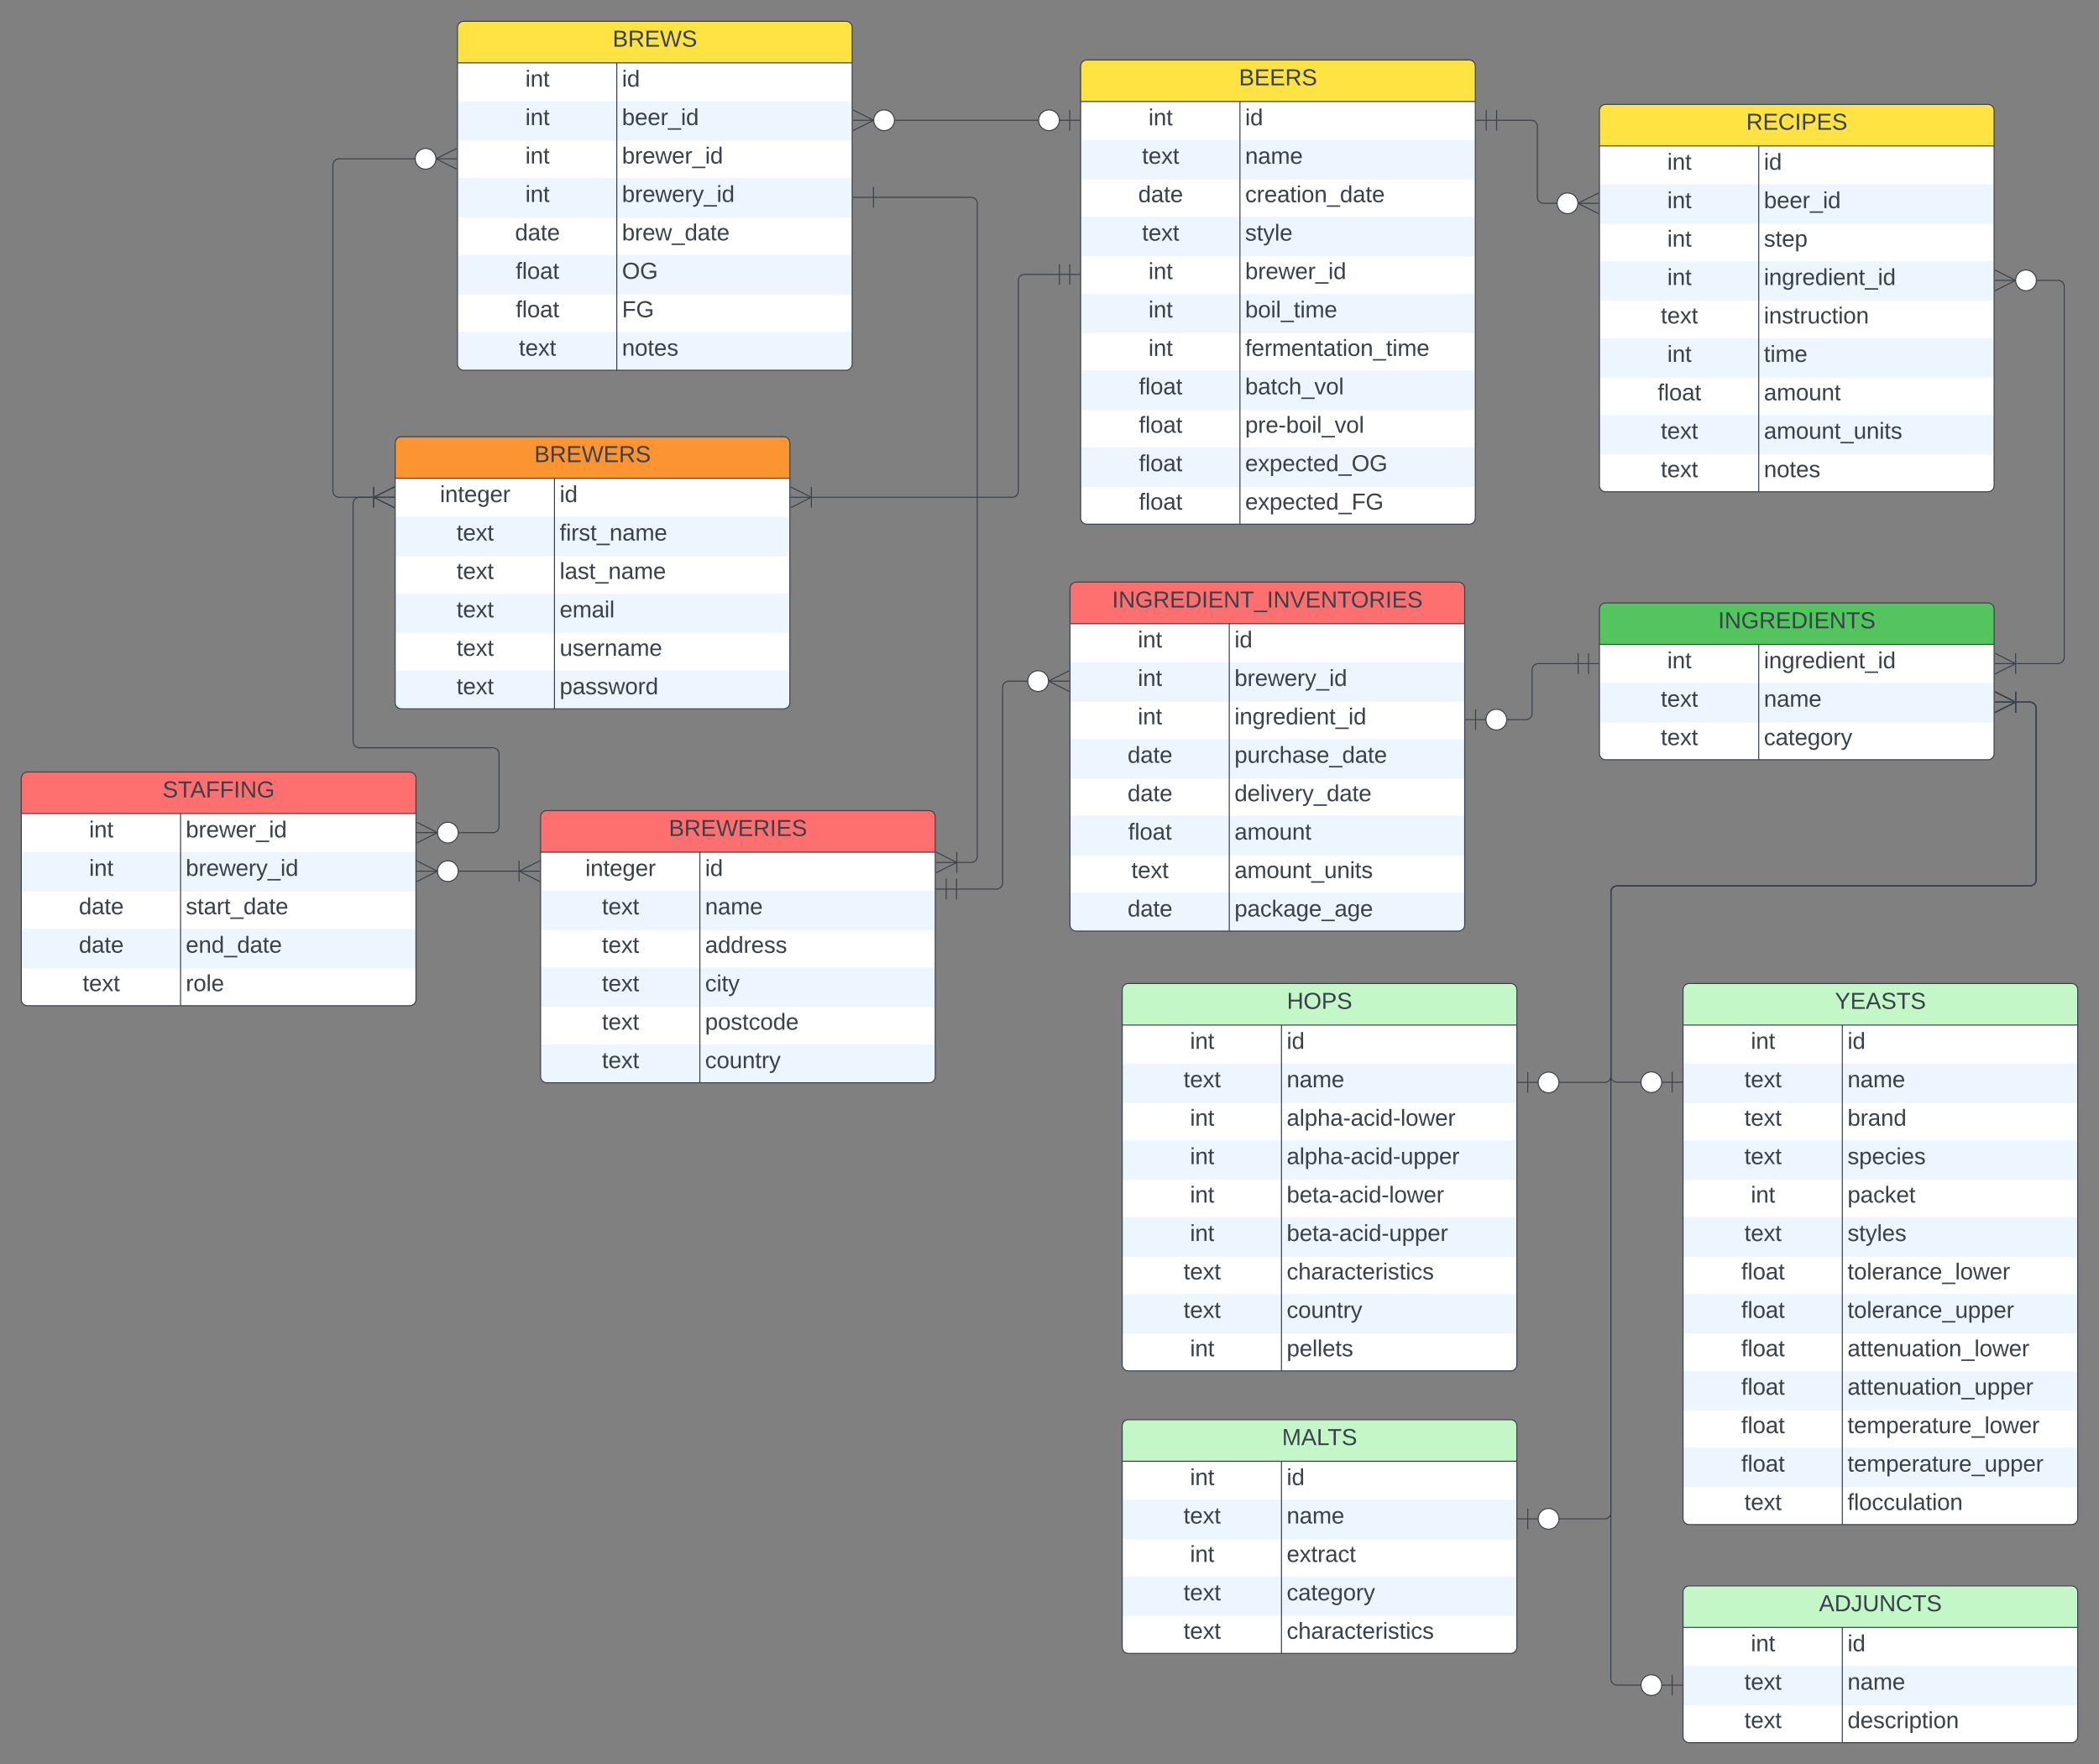 <svg xmlns="http://www.w3.org/2000/svg" xmlns:xlink="http://www.w3.org/1999/xlink" xmlns:lucid="lucid" width="2021" height="1698.45"><rect width="100%" height="100%" fill="#808080" stroke="none"/><g transform="translate(1180.5 1420.5)" lucid:page-tab-id="0_0"><path d="M-1160-671.15a6 6 0 0 1 6-6h368a6 6 0 0 1 6 6v213a6 6 0 0 1-6 6h-368a6 6 0 0 1-6-6z" fill="#fff"/><path d="M-1160-600.15v38h380v-38M-1160-526.15v38h380v-38" fill="#edf5ff"/><path d="M-1160-637.15v-34a6 6 0 0 1 6-6h368a6 6 0 0 1 6 6v34" fill="#fe7070"/><path d="M-1160-671.15a6 6 0 0 1 6-6h368a6 6 0 0 1 6 6v213a6 6 0 0 1-6 6h-368a6 6 0 0 1-6-6zM-1160-637.15h380M-1006.64-637.15v185" stroke="#3a414a" fill="none"/><use xlink:href="#a" transform="matrix(1,0,0,1,-1150,-677.146) translate(126.019 24.444)"/><use xlink:href="#b" transform="matrix(1,0,0,1,-1155,-634.646) translate(60.302 20.444)"/><use xlink:href="#c" transform="matrix(1,0,0,1,-1001.636,-634.646) translate(0 20.444)"/><use xlink:href="#b" transform="matrix(1,0,0,1,-1155,-597.646) translate(60.302 20.444)"/><use xlink:href="#d" transform="matrix(1,0,0,1,-1001.636,-597.646) translate(0 20.444)"/><use xlink:href="#e" transform="matrix(1,0,0,1,-1155,-560.646) translate(50.395 20.444)"/><use xlink:href="#f" transform="matrix(1,0,0,1,-1001.636,-560.646) translate(0 20.444)"/><use xlink:href="#e" transform="matrix(1,0,0,1,-1155,-523.646) translate(50.395 20.444)"/><use xlink:href="#g" transform="matrix(1,0,0,1,-1001.636,-523.646) translate(0 20.444)"/><use xlink:href="#h" transform="matrix(1,0,0,1,-1155,-486.646) translate(54.099 20.444)"/><use xlink:href="#i" transform="matrix(1,0,0,1,-1001.636,-486.646) translate(0 20.444)"/><path d="M-800-994a6 6 0 0 1 6-6h368a6 6 0 0 1 6 6v250a6 6 0 0 1-6 6h-368a6 6 0 0 1-6-6z" fill="#fff"/><path d="M-800-923v38h380v-38M-800-849v38h380v-38M-800-775v31a6 6 0 0 0 6 6h368a6 6 0 0 0 6-6v-31" fill="#edf5ff"/><path d="M-800-960v-34a6 6 0 0 1 6-6h368a6 6 0 0 1 6 6v34" fill="#fc9432"/><path d="M-800-994a6 6 0 0 1 6-6h368a6 6 0 0 1 6 6v250a6 6 0 0 1-6 6h-368a6 6 0 0 1-6-6zM-800-960h380M-646.64-960v222" stroke="#3a414a" fill="none"/><use xlink:href="#j" transform="matrix(1,0,0,1,-790,-1000) translate(123.92 24.444)"/><use xlink:href="#k" transform="matrix(1,0,0,1,-795,-957.5) translate(38.111 20.444)"/><use xlink:href="#l" transform="matrix(1,0,0,1,-641.636,-957.5) translate(0 20.444)"/><use xlink:href="#h" transform="matrix(1,0,0,1,-795,-920.5) translate(54.099 20.444)"/><use xlink:href="#m" transform="matrix(1,0,0,1,-641.636,-920.5) translate(0 20.444)"/><use xlink:href="#h" transform="matrix(1,0,0,1,-795,-883.5) translate(54.099 20.444)"/><use xlink:href="#n" transform="matrix(1,0,0,1,-641.636,-883.5) translate(0 20.444)"/><use xlink:href="#h" transform="matrix(1,0,0,1,-795,-846.5) translate(54.099 20.444)"/><use xlink:href="#o" transform="matrix(1,0,0,1,-641.636,-846.5) translate(0 20.444)"/><use xlink:href="#h" transform="matrix(1,0,0,1,-795,-809.5) translate(54.099 20.444)"/><use xlink:href="#p" transform="matrix(1,0,0,1,-641.636,-809.5) translate(0 20.444)"/><use xlink:href="#h" transform="matrix(1,0,0,1,-795,-772.5) translate(54.099 20.444)"/><use xlink:href="#q" transform="matrix(1,0,0,1,-641.636,-772.5) translate(0 20.444)"/><path d="M-740-1394a6 6 0 0 1 6-6h368a6 6 0 0 1 6 6v324a6 6 0 0 1-6 6h-368a6 6 0 0 1-6-6z" fill="#fff"/><path d="M-740-1323v38h380v-38M-740-1249v38h380v-38M-740-1175v38h380v-38M-740-1101v31a6 6 0 0 0 6 6h368a6 6 0 0 0 6-6v-31" fill="#edf5ff"/><path d="M-740-1360v-34a6 6 0 0 1 6-6h368a6 6 0 0 1 6 6v34" fill="#ffe342"/><path d="M-740-1394a6 6 0 0 1 6-6h368a6 6 0 0 1 6 6v324a6 6 0 0 1-6 6h-368a6 6 0 0 1-6-6zM-740-1360h380M-586.64-1360v296" stroke="#3a414a" fill="none"/><use xlink:href="#r" transform="matrix(1,0,0,1,-730,-1400) translate(139.321 24.444)"/><use xlink:href="#b" transform="matrix(1,0,0,1,-735,-1357.5) translate(60.302 20.444)"/><use xlink:href="#l" transform="matrix(1,0,0,1,-581.636,-1357.5) translate(0 20.444)"/><use xlink:href="#b" transform="matrix(1,0,0,1,-735,-1320.5) translate(60.302 20.444)"/><use xlink:href="#s" transform="matrix(1,0,0,1,-581.636,-1320.5) translate(0 20.444)"/><use xlink:href="#b" transform="matrix(1,0,0,1,-735,-1283.5) translate(60.302 20.444)"/><use xlink:href="#c" transform="matrix(1,0,0,1,-581.636,-1283.5) translate(0 20.444)"/><use xlink:href="#b" transform="matrix(1,0,0,1,-735,-1246.5) translate(60.302 20.444)"/><use xlink:href="#d" transform="matrix(1,0,0,1,-581.636,-1246.5) translate(0 20.444)"/><use xlink:href="#e" transform="matrix(1,0,0,1,-735,-1209.5) translate(50.395 20.444)"/><use xlink:href="#t" transform="matrix(1,0,0,1,-581.636,-1209.5) translate(0 20.444)"/><use xlink:href="#u" transform="matrix(1,0,0,1,-735,-1172.5) translate(51.043 20.444)"/><use xlink:href="#v" transform="matrix(1,0,0,1,-581.636,-1172.5) translate(0 20.444)"/><use xlink:href="#u" transform="matrix(1,0,0,1,-735,-1135.5) translate(51.043 20.444)"/><use xlink:href="#w" transform="matrix(1,0,0,1,-581.636,-1135.5) translate(0 20.444)"/><use xlink:href="#h" transform="matrix(1,0,0,1,-735,-1098.5) translate(54.099 20.444)"/><use xlink:href="#x" transform="matrix(1,0,0,1,-581.636,-1098.5) translate(0 20.444)"/><path d="M359.5-834a6 6 0 0 1 6-6h368a6 6 0 0 1 6 6v139a6 6 0 0 1-6 6h-368a6 6 0 0 1-6-6z" fill="#fff"/><path d="M359.5-763v38h380v-38" fill="#edf5ff"/><path d="M359.5-800v-34a6 6 0 0 1 6-6h368a6 6 0 0 1 6 6v34" fill="#54c45e"/><path d="M359.5-834a6 6 0 0 1 6-6h368a6 6 0 0 1 6 6v139a6 6 0 0 1-6 6h-368a6 6 0 0 1-6-6zM359.5-800h380M512.86-800v111" stroke="#3a414a" fill="none"/><use xlink:href="#y" transform="matrix(1,0,0,1,369.5,-840) translate(104.228 24.444)"/><use xlink:href="#b" transform="matrix(1,0,0,1,364.5,-797.5) translate(60.302 20.444)"/><use xlink:href="#z" transform="matrix(1,0,0,1,517.864,-797.5) translate(0 20.444)"/><use xlink:href="#h" transform="matrix(1,0,0,1,364.5,-760.5) translate(54.099 20.444)"/><use xlink:href="#A" transform="matrix(1,0,0,1,517.864,-760.5) translate(0 20.444)"/><use xlink:href="#h" transform="matrix(1,0,0,1,364.5,-723.5) translate(54.099 20.444)"/><use xlink:href="#B" transform="matrix(1,0,0,1,517.864,-723.5) translate(0 20.444)"/><path d="M-100-467.55a6 6 0 0 1 6-6h368a6 6 0 0 1 6 6v361a6 6 0 0 1-6 6H-94a6 6 0 0 1-6-6z" fill="#fff"/><path d="M-100-396.55v38h380v-38M-100-322.55v38h380v-38M-100-248.55v38h380v-38M-100-174.55v38h380v-38" fill="#edf5ff"/><path d="M-100-433.55v-34a6 6 0 0 1 6-6h368a6 6 0 0 1 6 6v34" fill="#c3f7c8"/><path d="M-100-467.55a6 6 0 0 1 6-6h368a6 6 0 0 1 6 6v361a6 6 0 0 1-6 6H-94a6 6 0 0 1-6-6zM-100-433.55h380M53.36-433.55v333" stroke="#3a414a" fill="none"/><use xlink:href="#C" transform="matrix(1,0,0,1,-90,-473.553) translate(148.549 24.444)"/><use xlink:href="#b" transform="matrix(1,0,0,1,-95,-431.053) translate(60.302 20.444)"/><use xlink:href="#l" transform="matrix(1,0,0,1,58.364,-431.053) translate(0 20.444)"/><use xlink:href="#h" transform="matrix(1,0,0,1,-95,-394.053) translate(54.099 20.444)"/><use xlink:href="#A" transform="matrix(1,0,0,1,58.364,-394.053) translate(0 20.444)"/><use xlink:href="#b" transform="matrix(1,0,0,1,-95,-357.053) translate(60.302 20.444)"/><use xlink:href="#D" transform="matrix(1,0,0,1,58.364,-357.053) translate(0 20.444)"/><use xlink:href="#b" transform="matrix(1,0,0,1,-95,-320.053) translate(60.302 20.444)"/><use xlink:href="#E" transform="matrix(1,0,0,1,58.364,-320.053) translate(0 20.444)"/><use xlink:href="#b" transform="matrix(1,0,0,1,-95,-283.053) translate(60.302 20.444)"/><use xlink:href="#F" transform="matrix(1,0,0,1,58.364,-283.053) translate(0 20.444)"/><use xlink:href="#b" transform="matrix(1,0,0,1,-95,-246.053) translate(60.302 20.444)"/><use xlink:href="#G" transform="matrix(1,0,0,1,58.364,-246.053) translate(0 20.444)"/><use xlink:href="#h" transform="matrix(1,0,0,1,-95,-209.053) translate(54.099 20.444)"/><use xlink:href="#H" transform="matrix(1,0,0,1,58.364,-209.053) translate(0 20.444)"/><use xlink:href="#h" transform="matrix(1,0,0,1,-95,-172.053) translate(54.099 20.444)"/><use xlink:href="#I" transform="matrix(1,0,0,1,58.364,-172.053) translate(0 20.444)"/><use xlink:href="#b" transform="matrix(1,0,0,1,-95,-135.053) translate(60.302 20.444)"/><use xlink:href="#J" transform="matrix(1,0,0,1,58.364,-135.053) translate(0 20.444)"/><path d="M-100-47.55a6 6 0 0 1 6-6h368a6 6 0 0 1 6 6v213a6 6 0 0 1-6 6H-94a6 6 0 0 1-6-6z" fill="#fff"/><path d="M-100 23.45v38h380v-38M-100 97.45v38h380v-38" fill="#edf5ff"/><path d="M-100-13.55v-34a6 6 0 0 1 6-6h368a6 6 0 0 1 6 6v34" fill="#c3f7c8"/><path d="M-100-47.55a6 6 0 0 1 6-6h368a6 6 0 0 1 6 6v213a6 6 0 0 1-6 6H-94a6 6 0 0 1-6-6zM-100-13.55h380M53.36-13.55v185" stroke="#3a414a" fill="none"/><use xlink:href="#K" transform="matrix(1,0,0,1,-90,-53.553) translate(143.858 24.444)"/><use xlink:href="#b" transform="matrix(1,0,0,1,-95,-11.053) translate(60.302 20.444)"/><use xlink:href="#l" transform="matrix(1,0,0,1,58.364,-11.053) translate(0 20.444)"/><use xlink:href="#h" transform="matrix(1,0,0,1,-95,25.947) translate(54.099 20.444)"/><use xlink:href="#A" transform="matrix(1,0,0,1,58.364,25.947) translate(0 20.444)"/><use xlink:href="#b" transform="matrix(1,0,0,1,-95,62.947) translate(60.302 20.444)"/><use xlink:href="#L" transform="matrix(1,0,0,1,58.364,62.947) translate(0 20.444)"/><use xlink:href="#h" transform="matrix(1,0,0,1,-95,99.947) translate(54.099 20.444)"/><use xlink:href="#B" transform="matrix(1,0,0,1,58.364,99.947) translate(0 20.444)"/><use xlink:href="#h" transform="matrix(1,0,0,1,-95,136.947) translate(54.099 20.444)"/><use xlink:href="#H" transform="matrix(1,0,0,1,58.364,136.947) translate(0 20.444)"/><path d="M440-467.55a6 6 0 0 1 6-6h368a6 6 0 0 1 6 6v509a6 6 0 0 1-6 6H446a6 6 0 0 1-6-6z" fill="#fff"/><path d="M440-396.55v38h380v-38M440-322.55v38h380v-38M440-248.55v38h380v-38M440-174.55v38h380v-38M440-100.55v38h380v-38M440-26.55v38h380v-38" fill="#edf5ff"/><path d="M440-433.55v-34a6 6 0 0 1 6-6h368a6 6 0 0 1 6 6v34" fill="#c3f7c8"/><path d="M440-467.55a6 6 0 0 1 6-6h368a6 6 0 0 1 6 6v509a6 6 0 0 1-6 6H446a6 6 0 0 1-6-6zM440-433.55h380M593.36-433.55v481" stroke="#3a414a" fill="none"/><use xlink:href="#M" transform="matrix(1,0,0,1,450,-473.553) translate(136.204 24.444)"/><use xlink:href="#b" transform="matrix(1,0,0,1,445,-431.053) translate(60.302 20.444)"/><use xlink:href="#l" transform="matrix(1,0,0,1,598.364,-431.053) translate(0 20.444)"/><use xlink:href="#h" transform="matrix(1,0,0,1,445,-394.053) translate(54.099 20.444)"/><use xlink:href="#A" transform="matrix(1,0,0,1,598.364,-394.053) translate(0 20.444)"/><use xlink:href="#h" transform="matrix(1,0,0,1,445,-357.053) translate(54.099 20.444)"/><use xlink:href="#N" transform="matrix(1,0,0,1,598.364,-357.053) translate(0 20.444)"/><use xlink:href="#h" transform="matrix(1,0,0,1,445,-320.053) translate(54.099 20.444)"/><use xlink:href="#O" transform="matrix(1,0,0,1,598.364,-320.053) translate(0 20.444)"/><use xlink:href="#b" transform="matrix(1,0,0,1,445,-283.053) translate(60.302 20.444)"/><use xlink:href="#P" transform="matrix(1,0,0,1,598.364,-283.053) translate(0 20.444)"/><use xlink:href="#h" transform="matrix(1,0,0,1,445,-246.053) translate(54.099 20.444)"/><use xlink:href="#Q" transform="matrix(1,0,0,1,598.364,-246.053) translate(0 20.444)"/><use xlink:href="#u" transform="matrix(1,0,0,1,445,-209.053) translate(51.043 20.444)"/><use xlink:href="#R" transform="matrix(1,0,0,1,598.364,-209.053) translate(0 20.444)"/><use xlink:href="#u" transform="matrix(1,0,0,1,445,-172.053) translate(51.043 20.444)"/><use xlink:href="#S" transform="matrix(1,0,0,1,598.364,-172.053) translate(0 20.444)"/><use xlink:href="#u" transform="matrix(1,0,0,1,445,-135.053) translate(51.043 20.444)"/><use xlink:href="#T" transform="matrix(1,0,0,1,598.364,-135.053) translate(0 20.444)"/><use xlink:href="#u" transform="matrix(1,0,0,1,445,-98.053) translate(51.043 20.444)"/><use xlink:href="#U" transform="matrix(1,0,0,1,598.364,-98.053) translate(0 20.444)"/><use xlink:href="#u" transform="matrix(1,0,0,1,445,-61.053) translate(51.043 20.444)"/><use xlink:href="#V" transform="matrix(1,0,0,1,598.364,-61.053) translate(0 20.444)"/><use xlink:href="#u" transform="matrix(1,0,0,1,445,-24.053) translate(51.043 20.444)"/><use xlink:href="#W" transform="matrix(1,0,0,1,598.364,-24.053) translate(0 20.444)"/><use xlink:href="#h" transform="matrix(1,0,0,1,445,12.947) translate(54.099 20.444)"/><use xlink:href="#X" transform="matrix(1,0,0,1,598.364,12.947) translate(0 20.444)"/><path d="M440 112.45a6 6 0 0 1 6-6h368a6 6 0 0 1 6 6v139a6 6 0 0 1-6 6H446a6 6 0 0 1-6-6z" fill="#fff"/><path d="M440 183.45v38h380v-38" fill="#edf5ff"/><path d="M440 146.45v-34a6 6 0 0 1 6-6h368a6 6 0 0 1 6 6v34" fill="#c3f7c8"/><path d="M440 112.45a6 6 0 0 1 6-6h368a6 6 0 0 1 6 6v139a6 6 0 0 1-6 6H446a6 6 0 0 1-6-6zM440 146.45h380M593.36 146.45v111" stroke="#3a414a" fill="none"/><use xlink:href="#Y" transform="matrix(1,0,0,1,450,106.447) translate(120.895 24.444)"/><use xlink:href="#b" transform="matrix(1,0,0,1,445,148.947) translate(60.302 20.444)"/><use xlink:href="#l" transform="matrix(1,0,0,1,598.364,148.947) translate(0 20.444)"/><use xlink:href="#h" transform="matrix(1,0,0,1,445,185.947) translate(54.099 20.444)"/><use xlink:href="#A" transform="matrix(1,0,0,1,598.364,185.947) translate(0 20.444)"/><use xlink:href="#h" transform="matrix(1,0,0,1,445,222.947) translate(54.099 20.444)"/><use xlink:href="#Z" transform="matrix(1,0,0,1,598.364,222.947) translate(0 20.444)"/><path d="M359.5-1314a6 6 0 0 1 6-6h368a6 6 0 0 1 6 6v361a6 6 0 0 1-6 6h-368a6 6 0 0 1-6-6z" fill="#fff"/><path d="M359.5-1243v38h380v-38M359.5-1169v38h380v-38M359.5-1095v38h380v-38M359.5-1021v38h380v-38" fill="#edf5ff"/><path d="M359.5-1280v-34a6 6 0 0 1 6-6h368a6 6 0 0 1 6 6v34" fill="#ffe342"/><path d="M359.5-1314a6 6 0 0 1 6-6h368a6 6 0 0 1 6 6v361a6 6 0 0 1-6 6h-368a6 6 0 0 1-6-6zM359.5-1280h380M512.86-1280v333" stroke="#3a414a" fill="none"/><use xlink:href="#aa" transform="matrix(1,0,0,1,369.5,-1320) translate(131.296 24.444)"/><use xlink:href="#b" transform="matrix(1,0,0,1,364.5,-1277.5) translate(60.302 20.444)"/><use xlink:href="#l" transform="matrix(1,0,0,1,517.864,-1277.5) translate(0 20.444)"/><use xlink:href="#b" transform="matrix(1,0,0,1,364.5,-1240.5) translate(60.302 20.444)"/><use xlink:href="#s" transform="matrix(1,0,0,1,517.864,-1240.5) translate(0 20.444)"/><use xlink:href="#b" transform="matrix(1,0,0,1,364.5,-1203.5) translate(60.302 20.444)"/><use xlink:href="#ab" transform="matrix(1,0,0,1,517.864,-1203.5) translate(0 20.444)"/><use xlink:href="#b" transform="matrix(1,0,0,1,364.5,-1166.5) translate(60.302 20.444)"/><use xlink:href="#z" transform="matrix(1,0,0,1,517.864,-1166.5) translate(0 20.444)"/><use xlink:href="#h" transform="matrix(1,0,0,1,364.5,-1129.5) translate(54.099 20.444)"/><use xlink:href="#ac" transform="matrix(1,0,0,1,517.864,-1129.5) translate(0 20.444)"/><use xlink:href="#b" transform="matrix(1,0,0,1,364.5,-1092.5) translate(60.302 20.444)"/><use xlink:href="#ad" transform="matrix(1,0,0,1,517.864,-1092.5) translate(0 20.444)"/><use xlink:href="#u" transform="matrix(1,0,0,1,364.5,-1055.5) translate(51.043 20.444)"/><use xlink:href="#ae" transform="matrix(1,0,0,1,517.864,-1055.5) translate(0 20.444)"/><use xlink:href="#h" transform="matrix(1,0,0,1,364.5,-1018.5) translate(54.099 20.444)"/><use xlink:href="#af" transform="matrix(1,0,0,1,517.864,-1018.5) translate(0 20.444)"/><use xlink:href="#h" transform="matrix(1,0,0,1,364.5,-981.5) translate(54.099 20.444)"/><use xlink:href="#x" transform="matrix(1,0,0,1,517.864,-981.5) translate(0 20.444)"/><path d="M-150.25-854a6 6 0 0 1 6-6h368a6 6 0 0 1 6 6v324a6 6 0 0 1-6 6h-368a6 6 0 0 1-6-6z" fill="#fff"/><path d="M-150.25-783v38h380v-38M-150.25-709v38h380v-38M-150.25-635v38h380v-38M-150.25-561v31a6 6 0 0 0 6 6h368a6 6 0 0 0 6-6v-31" fill="#edf5ff"/><path d="M-150.25-820v-34a6 6 0 0 1 6-6h368a6 6 0 0 1 6 6v34" fill="#fe7070"/><path d="M-150.25-854a6 6 0 0 1 6-6h368a6 6 0 0 1 6 6v324a6 6 0 0 1-6 6h-368a6 6 0 0 1-6-6zM-150.25-820h380M3.1-820v296" stroke="#3a414a" fill="none"/><use xlink:href="#ag" transform="matrix(1,0,0,1,-140.25,-860) translate(30.494 24.444)"/><use xlink:href="#b" transform="matrix(1,0,0,1,-145.25,-817.5) translate(60.302 20.444)"/><use xlink:href="#l" transform="matrix(1,0,0,1,8.114,-817.5) translate(0 20.444)"/><use xlink:href="#b" transform="matrix(1,0,0,1,-145.25,-780.5) translate(60.302 20.444)"/><use xlink:href="#d" transform="matrix(1,0,0,1,8.114,-780.5) translate(0 20.444)"/><use xlink:href="#b" transform="matrix(1,0,0,1,-145.25,-743.5) translate(60.302 20.444)"/><use xlink:href="#z" transform="matrix(1,0,0,1,8.114,-743.5) translate(0 20.444)"/><use xlink:href="#e" transform="matrix(1,0,0,1,-145.25,-706.5) translate(50.395 20.444)"/><use xlink:href="#ah" transform="matrix(1,0,0,1,8.114,-706.5) translate(0 20.444)"/><use xlink:href="#e" transform="matrix(1,0,0,1,-145.25,-669.5) translate(50.395 20.444)"/><use xlink:href="#ai" transform="matrix(1,0,0,1,8.114,-669.5) translate(0 20.444)"/><use xlink:href="#u" transform="matrix(1,0,0,1,-145.25,-632.5) translate(51.043 20.444)"/><use xlink:href="#ae" transform="matrix(1,0,0,1,8.114,-632.5) translate(0 20.444)"/><use xlink:href="#h" transform="matrix(1,0,0,1,-145.25,-595.5) translate(54.099 20.444)"/><use xlink:href="#af" transform="matrix(1,0,0,1,8.114,-595.5) translate(0 20.444)"/><use xlink:href="#e" transform="matrix(1,0,0,1,-145.25,-558.5) translate(50.395 20.444)"/><use xlink:href="#aj" transform="matrix(1,0,0,1,8.114,-558.5) translate(0 20.444)"/><path d="M-660-634a6 6 0 0 1 6-6h368a6 6 0 0 1 6 6v250a6 6 0 0 1-6 6h-368a6 6 0 0 1-6-6z" fill="#fff"/><path d="M-660-563v38h380v-38M-660-489v38h380v-38M-660-415v31a6 6 0 0 0 6 6h368a6 6 0 0 0 6-6v-31" fill="#edf5ff"/><path d="M-660-600v-34a6 6 0 0 1 6-6h368a6 6 0 0 1 6 6v34" fill="#fe7070"/><path d="M-660-634a6 6 0 0 1 6-6h368a6 6 0 0 1 6 6v250a6 6 0 0 1-6 6h-368a6 6 0 0 1-6-6zM-660-600h380M-506.64-600v222" stroke="#3a414a" fill="none"/><use xlink:href="#ak" transform="matrix(1,0,0,1,-650,-640) translate(113.426 24.444)"/><use xlink:href="#k" transform="matrix(1,0,0,1,-655,-597.5) translate(38.111 20.444)"/><use xlink:href="#l" transform="matrix(1,0,0,1,-501.636,-597.5) translate(0 20.444)"/><use xlink:href="#h" transform="matrix(1,0,0,1,-655,-560.5) translate(54.099 20.444)"/><use xlink:href="#A" transform="matrix(1,0,0,1,-501.636,-560.5) translate(0 20.444)"/><use xlink:href="#h" transform="matrix(1,0,0,1,-655,-523.5) translate(54.099 20.444)"/><use xlink:href="#al" transform="matrix(1,0,0,1,-501.636,-523.5) translate(0 20.444)"/><use xlink:href="#h" transform="matrix(1,0,0,1,-655,-486.5) translate(54.099 20.444)"/><use xlink:href="#am" transform="matrix(1,0,0,1,-501.636,-486.5) translate(0 20.444)"/><use xlink:href="#h" transform="matrix(1,0,0,1,-655,-449.5) translate(54.099 20.444)"/><use xlink:href="#an" transform="matrix(1,0,0,1,-501.636,-449.5) translate(0 20.444)"/><use xlink:href="#h" transform="matrix(1,0,0,1,-655,-412.5) translate(54.099 20.444)"/><use xlink:href="#I" transform="matrix(1,0,0,1,-501.636,-412.5) translate(0 20.444)"/><path d="M-140-1356.76a6 6 0 0 1 6-6h368a6 6 0 0 1 6 6v435a6 6 0 0 1-6 6h-368a6 6 0 0 1-6-6z" fill="#fff"/><path d="M-140-1285.76v38h380v-38M-140-1211.76v38h380v-38M-140-1137.76v38h380v-38M-140-1063.76v38h380v-38M-140-989.76v38h380v-38" fill="#edf5ff"/><path d="M-140-1322.76v-34a6 6 0 0 1 6-6h368a6 6 0 0 1 6 6v34" fill="#ffe342"/><path d="M-140-1356.76a6 6 0 0 1 6-6h368a6 6 0 0 1 6 6v435a6 6 0 0 1-6 6h-368a6 6 0 0 1-6-6zM-140-1322.76h380M13.36-1322.76v407" stroke="#3a414a" fill="none"/><use xlink:href="#ao" transform="matrix(1,0,0,1,-130,-1362.757) translate(142.377 24.444)"/><use xlink:href="#b" transform="matrix(1,0,0,1,-135,-1320.257) translate(60.302 20.444)"/><use xlink:href="#l" transform="matrix(1,0,0,1,18.364,-1320.257) translate(0 20.444)"/><use xlink:href="#h" transform="matrix(1,0,0,1,-135,-1283.257) translate(54.099 20.444)"/><use xlink:href="#A" transform="matrix(1,0,0,1,18.364,-1283.257) translate(0 20.444)"/><use xlink:href="#e" transform="matrix(1,0,0,1,-135,-1246.257) translate(50.395 20.444)"/><use xlink:href="#ap" transform="matrix(1,0,0,1,18.364,-1246.257) translate(0 20.444)"/><use xlink:href="#h" transform="matrix(1,0,0,1,-135,-1209.257) translate(54.099 20.444)"/><use xlink:href="#aq" transform="matrix(1,0,0,1,18.364,-1209.257) translate(0 20.444)"/><use xlink:href="#b" transform="matrix(1,0,0,1,-135,-1172.257) translate(60.302 20.444)"/><use xlink:href="#c" transform="matrix(1,0,0,1,18.364,-1172.257) translate(0 20.444)"/><use xlink:href="#b" transform="matrix(1,0,0,1,-135,-1135.257) translate(60.302 20.444)"/><use xlink:href="#ar" transform="matrix(1,0,0,1,18.364,-1135.257) translate(0 20.444)"/><use xlink:href="#b" transform="matrix(1,0,0,1,-135,-1098.257) translate(60.302 20.444)"/><use xlink:href="#as" transform="matrix(1,0,0,1,18.364,-1098.257) translate(0 20.444)"/><use xlink:href="#u" transform="matrix(1,0,0,1,-135,-1061.257) translate(51.043 20.444)"/><use xlink:href="#at" transform="matrix(1,0,0,1,18.364,-1061.257) translate(0 20.444)"/><use xlink:href="#u" transform="matrix(1,0,0,1,-135,-1024.257) translate(51.043 20.444)"/><use xlink:href="#au" transform="matrix(1,0,0,1,18.364,-1024.257) translate(0 20.444)"/><use xlink:href="#u" transform="matrix(1,0,0,1,-135,-987.257) translate(51.043 20.444)"/><use xlink:href="#av" transform="matrix(1,0,0,1,18.364,-987.257) translate(0 20.444)"/><use xlink:href="#u" transform="matrix(1,0,0,1,-135,-950.257) translate(51.043 20.444)"/><use xlink:href="#aw" transform="matrix(1,0,0,1,18.364,-950.257) translate(0 20.444)"/><path d="M-740-618.8h34a6 6 0 0 0 6-6v-69.7a6 6 0 0 0-6-6h-128.5a6 6 0 0 1-6-6v-229.2a6 6 0 0 1 6-6h14" stroke="#3a414a" fill="none"/><path d="M-779.28-628.8l20 10-20 10" stroke="#3a414a" fill="#fff" fill-opacity="0"/><path d="M-779.28-618.8h20M-739.28-618.8c0 5.53-4.47 10-10 10-5.52 0-10-4.47-10-10 0-5.5 4.48-10 10-10 5.53 0 10 4.5 10 10" stroke="#3a414a" fill="#fff"/><path d="M-800.72-931.7l-20-10 20-10" stroke="#3a414a" fill="#fff" fill-opacity="0"/><path d="M-800.72-941.7h-20M-820.72-951.7v20" stroke="#3a414a" fill="#fff"/><path d="M-740-581.7h59.5" stroke="#3a414a" fill="none"/><path d="M-779.28-591.7l20 10-20 10" stroke="#3a414a" fill="#fff" fill-opacity="0"/><path d="M-779.28-581.7h20M-739.28-581.7c0 5.53-4.47 10-10 10-5.52 0-10-4.47-10-10 0-5.5 4.48-10 10-10 5.53 0 10 4.5 10 10" stroke="#3a414a" fill="#fff"/><path d="M-660.72-571.7l-20-10 20-10" stroke="#3a414a" fill="#fff" fill-opacity="0"/><path d="M-660.72-581.7h-20M-680.72-591.7v20" stroke="#3a414a" fill="#fff"/><path d="M320 41.9h44.5a6 6 0 0 0 6-6v-597.44a6 6 0 0 1 6-6H774a6 6 0 0 0 6-6v-164.9a6 6 0 0 0-6-6h-14" stroke="#3a414a" fill="none"/><path d="M290.5 51.9v-20M280.5 41.9h20M320.5 41.9c0 5.52-4.48 10-10 10s-10-4.48-10-10 4.48-10 10-10 10 4.48 10 10" stroke="#3a414a" fill="#fff"/><path d="M740.22-754.45l20 10-20 10" stroke="#3a414a" fill="#fff" fill-opacity="0"/><path d="M740.22-744.45h20M760.22-734.45v-20" stroke="#3a414a" fill="#fff"/><path d="M400 202h-23.5a6 6 0 0 1-6-6v-757.54a6 6 0 0 1 6-6H774a6 6 0 0 0 6-6v-164.9a6 6 0 0 0-6-6h-14" stroke="#3a414a" fill="none"/><path d="M429.5 192v20M439.5 202h-20M419.5 202c0 5.52-4.48 10-10 10s-10-4.48-10-10 4.48-10 10-10 10 4.48 10 10" stroke="#3a414a" fill="#fff"/><path d="M740.22-754.45l20 10-20 10" stroke="#3a414a" fill="#fff" fill-opacity="0"/><path d="M740.22-744.45h20M760.22-734.45v-20" stroke="#3a414a" fill="#fff"/><path d="M320-378.3h44.5a6 6 0 0 0 6-6v-177.24a6 6 0 0 1 6-6H774a6 6 0 0 0 6-6v-164.9a6 6 0 0 0-6-6h-14" stroke="#3a414a" fill="none"/><path d="M290.5-368.3v-20M280.5-378.3h20M320.5-378.3c0 5.53-4.48 10-10 10s-10-4.47-10-10c0-5.5 4.48-10 10-10s10 4.5 10 10" stroke="#3a414a" fill="#fff"/><path d="M740.22-754.45l20 10-20 10" stroke="#3a414a" fill="#fff" fill-opacity="0"/><path d="M740.22-744.45h20M760.22-734.45v-20" stroke="#3a414a" fill="#fff"/><path d="M400-378.5h-23.5a6 6 0 0 1-6-6v-177.04a6 6 0 0 1 6-6H774a6 6 0 0 0 6-6v-164.9a6 6 0 0 0-6-6h-14" stroke="#3a414a" fill="none"/><path d="M429.5-388.5v20M439.5-378.5h-20M419.5-378.5c0 5.54-4.48 10-10 10s-10-4.46-10-10c0-5.5 4.48-10 10-10s10 4.5 10 10" stroke="#3a414a" fill="#fff"/><path d="M740.22-754.45l20 10-20 10" stroke="#3a414a" fill="#fff" fill-opacity="0"/><path d="M740.22-744.45h20M760.22-734.45v-20" stroke="#3a414a" fill="#fff"/><path d="M269.75-727.6h18.88a6 6 0 0 0 6-6v-41.94a6 6 0 0 1 6-6H339" stroke="#3a414a" fill="none"/><path d="M240.25-717.6v-20M230.25-727.6h20M270.25-727.6c0 5.53-4.48 10-10 10s-10-4.47-10-10c0-5.52 4.48-10 10-10s10 4.48 10 10M349-791.54v20M359-781.54h-20M339-791.54v20" stroke="#3a414a" fill="#fff"/><path d="M779.5-1150.55h21.53a6 6 0 0 1 6 6v357a6 6 0 0 1-6 6H760" stroke="#3a414a" fill="none"/><path d="M740.22-1160.55l20 10-20 10" stroke="#3a414a" fill="#fff" fill-opacity="0"/><path d="M740.22-1150.55h20M780.22-1150.55c0 5.53-4.47 10-10 10-5.52 0-10-4.47-10-10 0-5.52 4.48-10 10-10 5.53 0 10 4.48 10 10" stroke="#3a414a" fill="#fff"/><path d="M740.22-791.54l20 10-20 10" stroke="#3a414a" fill="#fff" fill-opacity="0"/><path d="M740.22-781.54h20M760.22-771.54v-20" stroke="#3a414a" fill="#fff"/><path d="M-190.25-764.7h-18.88a6 6 0 0 0-6 6v188.24a6 6 0 0 1-6 6h-38.37" stroke="#3a414a" fill="none"/><path d="M-150.97-754.7l-20-10 20-10" stroke="#3a414a" fill="#fff" fill-opacity="0"/><path d="M-150.97-764.7h-20M-170.97-764.7c0 5.53-4.48 10-10 10-5.53 0-10-4.47-10-10 0-5.5 4.47-10 10-10 5.52 0 10 4.5 10 10M-269.5-554.46v-20M-279.5-564.46h20M-259.5-554.46v-20" stroke="#3a414a" fill="#fff"/><path d="M260.5-1304.7h33.25a6 6 0 0 1 6 6v67.96a6 6 0 0 0 6 6h13.75" stroke="#3a414a" fill="none"/><path d="M250.5-1294.7v-20M240.5-1304.7h20M260.5-1294.7v-20" stroke="#3a414a" fill="#fff"/><path d="M358.78-1214.74l-20-10 20-10" stroke="#3a414a" fill="#fff" fill-opacity="0"/><path d="M358.78-1224.74h-20M338.78-1224.74c0 5.52-4.48 10-10 10-5.53 0-10-4.48-10-10s4.47-10 10-10c5.52 0 10 4.48 10 10" stroke="#3a414a" fill="#fff"/><path d="M-320-1304.7h140" stroke="#3a414a" fill="none"/><path d="M-359.28-1314.7l20 10-20 10" stroke="#3a414a" fill="#fff" fill-opacity="0"/><path d="M-359.28-1304.7h20M-319.28-1304.7c0 5.53-4.47 10-10 10-5.52 0-10-4.47-10-10 0-5.5 4.48-10 10-10 5.53 0 10 4.5 10 10M-150.5-1314.7v20M-140.5-1304.7h-20M-160.5-1304.7c0 5.53-4.48 10-10 10s-10-4.47-10-10c0-5.5 4.48-10 10-10s10 4.5 10 10" stroke="#3a414a" fill="#fff"/><path d="M-160.5-1156.3H-194a6 6 0 0 0-6 6v202.6a6 6 0 0 1-6 6h-193.5" stroke="#3a414a" fill="none"/><path d="M-150.5-1166.3v20M-140.5-1156.3h-20M-160.5-1166.3v20" stroke="#3a414a" fill="#fff"/><path d="M-419.28-951.7l20 10-20 10" stroke="#3a414a" fill="#fff" fill-opacity="0"/><path d="M-419.28-941.7h20M-399.28-931.7v-20" stroke="#3a414a" fill="#fff"/><path d="M-780-1267.6h-74a6 6 0 0 0-6 6v313.9a6 6 0 0 0 6 6h33.5" stroke="#3a414a" fill="none"/><path d="M-740.72-1257.6l-20-10 20-10" stroke="#3a414a" fill="#fff" fill-opacity="0"/><path d="M-740.72-1267.6h-20M-760.72-1267.6c0 5.53-4.48 10-10 10-5.53 0-10-4.47-10-10 0-5.52 4.47-10 10-10 5.52 0 10 4.48 10 10" stroke="#3a414a" fill="#fff"/><path d="M-800.72-931.7l-20-10 20-10" stroke="#3a414a" fill="#fff" fill-opacity="0"/><path d="M-800.72-941.7h-20M-820.72-951.7v20" stroke="#3a414a" fill="#fff"/><path d="M-339.5-1230.5h94a6 6 0 0 1 6 6v628.4a6 6 0 0 1-6 6h-14" stroke="#3a414a" fill="none"/><path d="M-339.5-1220.5v-20M-359.5-1230.5h20" stroke="#3a414a" fill="#fff"/><path d="M-279.28-600.1l20 10-20 10" stroke="#3a414a" fill="#fff" fill-opacity="0"/><path d="M-279.28-590.1h20M-259.28-580.1v-20" stroke="#3a414a" fill="#fff"/><defs><path fill="#3a414a" d="M185-189c-5-48-123-54-124 2 14 75 158 14 163 119 3 78-121 87-175 55-17-10-28-26-33-46l33-7c5 56 141 63 141-1 0-78-155-14-162-118-5-82 145-84 179-34 5 7 8 16 11 25" id="ax"/><path fill="#3a414a" d="M127-220V0H93v-220H8v-28h204v28h-85" id="ay"/><path fill="#3a414a" d="M205 0l-28-72H64L36 0H1l101-248h38L239 0h-34zm-38-99l-47-123c-12 45-31 82-46 123h93" id="az"/><path fill="#3a414a" d="M63-220v92h138v28H63V0H30v-248h175v28H63" id="aA"/><path fill="#3a414a" d="M33 0v-248h34V0H33" id="aB"/><path fill="#3a414a" d="M190 0L58-211 59 0H30v-248h39L202-35l-2-213h31V0h-41" id="aC"/><path fill="#3a414a" d="M143 4C61 4 22-44 18-125c-5-107 100-154 193-111 17 8 29 25 37 43l-32 9c-13-25-37-40-76-40-61 0-88 39-88 99 0 61 29 100 91 101 35 0 62-11 79-27v-45h-74v-28h105v86C228-13 192 4 143 4" id="aD"/><g id="a"><use transform="matrix(0.062,0,0,0.062,0,0)" xlink:href="#ax"/><use transform="matrix(0.062,0,0,0.062,14.815,0)" xlink:href="#ay"/><use transform="matrix(0.062,0,0,0.062,26.667,0)" xlink:href="#az"/><use transform="matrix(0.062,0,0,0.062,41.481,0)" xlink:href="#aA"/><use transform="matrix(0.062,0,0,0.062,55,0)" xlink:href="#aA"/><use transform="matrix(0.062,0,0,0.062,68.519,0)" xlink:href="#aB"/><use transform="matrix(0.062,0,0,0.062,74.691,0)" xlink:href="#aC"/><use transform="matrix(0.062,0,0,0.062,90.679,0)" xlink:href="#aD"/></g><path fill="#3a414a" d="M24-231v-30h32v30H24zM24 0v-190h32V0H24" id="aE"/><path fill="#3a414a" d="M117-194c89-4 53 116 60 194h-32v-121c0-31-8-49-39-48C34-167 62-67 57 0H25l-1-190h30c1 10-1 24 2 32 11-22 29-35 61-36" id="aF"/><path fill="#3a414a" d="M59-47c-2 24 18 29 38 22v24C64 9 27 4 27-40v-127H5v-23h24l9-43h21v43h35v23H59v120" id="aG"/><g id="b"><use transform="matrix(0.062,0,0,0.062,0,0)" xlink:href="#aE"/><use transform="matrix(0.062,0,0,0.062,4.877,0)" xlink:href="#aF"/><use transform="matrix(0.062,0,0,0.062,17.222,0)" xlink:href="#aG"/></g><path fill="#3a414a" d="M115-194c53 0 69 39 70 98 0 66-23 100-70 100C84 3 66-7 56-30L54 0H23l1-261h32v101c10-23 28-34 59-34zm-8 174c40 0 45-34 45-75 0-40-5-75-45-74-42 0-51 32-51 76 0 43 10 73 51 73" id="aH"/><path fill="#3a414a" d="M114-163C36-179 61-72 57 0H25l-1-190h30c1 12-1 29 2 39 6-27 23-49 58-41v29" id="aI"/><path fill="#3a414a" d="M100-194c63 0 86 42 84 106H49c0 40 14 67 53 68 26 1 43-12 49-29l28 8c-11 28-37 45-77 45C44 4 14-33 15-96c1-61 26-98 85-98zm52 81c6-60-76-77-97-28-3 7-6 17-6 28h103" id="aJ"/><path fill="#3a414a" d="M206 0h-36l-40-164L89 0H53L-1-190h32L70-26l43-164h34l41 164 42-164h31" id="aK"/><path fill="#3a414a" d="M-5 72V49h209v23H-5" id="aL"/><path fill="#3a414a" d="M85-194c31 0 48 13 60 33l-1-100h32l1 261h-30c-2-10 0-23-3-31C134-8 116 4 85 4 32 4 16-35 15-94c0-66 23-100 70-100zm9 24c-40 0-46 34-46 75 0 40 6 74 45 74 42 0 51-32 51-76 0-42-9-74-50-73" id="aM"/><g id="c"><use transform="matrix(0.062,0,0,0.062,0,0)" xlink:href="#aH"/><use transform="matrix(0.062,0,0,0.062,12.346,0)" xlink:href="#aI"/><use transform="matrix(0.062,0,0,0.062,19.691,0)" xlink:href="#aJ"/><use transform="matrix(0.062,0,0,0.062,32.037,0)" xlink:href="#aK"/><use transform="matrix(0.062,0,0,0.062,48.025,0)" xlink:href="#aJ"/><use transform="matrix(0.062,0,0,0.062,60.37,0)" xlink:href="#aI"/><use transform="matrix(0.062,0,0,0.062,67.716,0)" xlink:href="#aL"/><use transform="matrix(0.062,0,0,0.062,80.062,0)" xlink:href="#aE"/><use transform="matrix(0.062,0,0,0.062,84.938,0)" xlink:href="#aM"/></g><path fill="#3a414a" d="M179-190L93 31C79 59 56 82 12 73V49c39 6 53-20 64-50L1-190h34L92-34l54-156h33" id="aN"/><g id="d"><use transform="matrix(0.062,0,0,0.062,0,0)" xlink:href="#aH"/><use transform="matrix(0.062,0,0,0.062,12.346,0)" xlink:href="#aI"/><use transform="matrix(0.062,0,0,0.062,19.691,0)" xlink:href="#aJ"/><use transform="matrix(0.062,0,0,0.062,32.037,0)" xlink:href="#aK"/><use transform="matrix(0.062,0,0,0.062,48.025,0)" xlink:href="#aJ"/><use transform="matrix(0.062,0,0,0.062,60.37,0)" xlink:href="#aI"/><use transform="matrix(0.062,0,0,0.062,67.716,0)" xlink:href="#aN"/><use transform="matrix(0.062,0,0,0.062,78.827,0)" xlink:href="#aL"/><use transform="matrix(0.062,0,0,0.062,91.173,0)" xlink:href="#aE"/><use transform="matrix(0.062,0,0,0.062,96.049,0)" xlink:href="#aM"/></g><path fill="#3a414a" d="M141-36C126-15 110 5 73 4 37 3 15-17 15-53c-1-64 63-63 125-63 3-35-9-54-41-54-24 1-41 7-42 31l-33-3c5-37 33-52 76-52 45 0 72 20 72 64v82c-1 20 7 32 28 27v20c-31 9-61-2-59-35zM48-53c0 20 12 33 32 33 41-3 63-29 60-74-43 2-92-5-92 41" id="aO"/><g id="e"><use transform="matrix(0.062,0,0,0.062,0,0)" xlink:href="#aM"/><use transform="matrix(0.062,0,0,0.062,12.346,0)" xlink:href="#aO"/><use transform="matrix(0.062,0,0,0.062,24.691,0)" xlink:href="#aG"/><use transform="matrix(0.062,0,0,0.062,30.864,0)" xlink:href="#aJ"/></g><path fill="#3a414a" d="M135-143c-3-34-86-38-87 0 15 53 115 12 119 90S17 21 10-45l28-5c4 36 97 45 98 0-10-56-113-15-118-90-4-57 82-63 122-42 12 7 21 19 24 35" id="aP"/><g id="f"><use transform="matrix(0.062,0,0,0.062,0,0)" xlink:href="#aP"/><use transform="matrix(0.062,0,0,0.062,11.111,0)" xlink:href="#aG"/><use transform="matrix(0.062,0,0,0.062,17.284,0)" xlink:href="#aO"/><use transform="matrix(0.062,0,0,0.062,29.63,0)" xlink:href="#aI"/><use transform="matrix(0.062,0,0,0.062,36.975,0)" xlink:href="#aG"/><use transform="matrix(0.062,0,0,0.062,43.148,0)" xlink:href="#aL"/><use transform="matrix(0.062,0,0,0.062,55.494,0)" xlink:href="#aM"/><use transform="matrix(0.062,0,0,0.062,67.84,0)" xlink:href="#aO"/><use transform="matrix(0.062,0,0,0.062,80.185,0)" xlink:href="#aG"/><use transform="matrix(0.062,0,0,0.062,86.358,0)" xlink:href="#aJ"/></g><g id="g"><use transform="matrix(0.062,0,0,0.062,0,0)" xlink:href="#aJ"/><use transform="matrix(0.062,0,0,0.062,12.346,0)" xlink:href="#aF"/><use transform="matrix(0.062,0,0,0.062,24.691,0)" xlink:href="#aM"/><use transform="matrix(0.062,0,0,0.062,37.037,0)" xlink:href="#aL"/><use transform="matrix(0.062,0,0,0.062,49.383,0)" xlink:href="#aM"/><use transform="matrix(0.062,0,0,0.062,61.728,0)" xlink:href="#aO"/><use transform="matrix(0.062,0,0,0.062,74.074,0)" xlink:href="#aG"/><use transform="matrix(0.062,0,0,0.062,80.247,0)" xlink:href="#aJ"/></g><path fill="#3a414a" d="M141 0L90-78 38 0H4l68-98-65-92h35l48 74 47-74h35l-64 92 68 98h-35" id="aQ"/><g id="h"><use transform="matrix(0.062,0,0,0.062,0,0)" xlink:href="#aG"/><use transform="matrix(0.062,0,0,0.062,6.173,0)" xlink:href="#aJ"/><use transform="matrix(0.062,0,0,0.062,18.519,0)" xlink:href="#aQ"/><use transform="matrix(0.062,0,0,0.062,29.63,0)" xlink:href="#aG"/></g><path fill="#3a414a" d="M100-194c62-1 85 37 85 99 1 63-27 99-86 99S16-35 15-95c0-66 28-99 85-99zM99-20c44 1 53-31 53-75 0-43-8-75-51-75s-53 32-53 75 10 74 51 75" id="aR"/><path fill="#3a414a" d="M24 0v-261h32V0H24" id="aS"/><g id="i"><use transform="matrix(0.062,0,0,0.062,0,0)" xlink:href="#aI"/><use transform="matrix(0.062,0,0,0.062,7.346,0)" xlink:href="#aR"/><use transform="matrix(0.062,0,0,0.062,19.691,0)" xlink:href="#aS"/><use transform="matrix(0.062,0,0,0.062,24.568,0)" xlink:href="#aJ"/></g><path fill="#3a414a" d="M160-131c35 5 61 23 61 61C221 17 115-2 30 0v-248c76 3 177-17 177 60 0 33-19 50-47 57zm-97-11c50-1 110 9 110-42 0-47-63-36-110-37v79zm0 115c55-2 124 14 124-45 0-56-70-42-124-44v89" id="aT"/><path fill="#3a414a" d="M233-177c-1 41-23 64-60 70L243 0h-38l-65-103H63V0H30v-248c88 3 205-21 203 71zM63-129c60-2 137 13 137-47 0-61-80-42-137-45v92" id="aU"/><path fill="#3a414a" d="M30 0v-248h187v28H63v79h144v27H63v87h162V0H30" id="aV"/><path fill="#3a414a" d="M266 0h-40l-56-210L115 0H75L2-248h35L96-30l15-64 43-154h32l59 218 59-218h35" id="aW"/><g id="j"><use transform="matrix(0.062,0,0,0.062,0,0)" xlink:href="#aT"/><use transform="matrix(0.062,0,0,0.062,14.815,0)" xlink:href="#aU"/><use transform="matrix(0.062,0,0,0.062,30.802,0)" xlink:href="#aV"/><use transform="matrix(0.062,0,0,0.062,45.617,0)" xlink:href="#aW"/><use transform="matrix(0.062,0,0,0.062,66.543,0)" xlink:href="#aV"/><use transform="matrix(0.062,0,0,0.062,81.358,0)" xlink:href="#aU"/><use transform="matrix(0.062,0,0,0.062,97.346,0)" xlink:href="#ax"/></g><path fill="#3a414a" d="M177-190C167-65 218 103 67 71c-23-6-38-20-44-43l32-5c15 47 100 32 89-28v-30C133-14 115 1 83 1 29 1 15-40 15-95c0-56 16-97 71-98 29-1 48 16 59 35 1-10 0-23 2-32h30zM94-22c36 0 50-32 50-73 0-42-14-75-50-75-39 0-46 34-46 75s6 73 46 73" id="aX"/><g id="k"><use transform="matrix(0.062,0,0,0.062,0,0)" xlink:href="#aE"/><use transform="matrix(0.062,0,0,0.062,4.877,0)" xlink:href="#aF"/><use transform="matrix(0.062,0,0,0.062,17.222,0)" xlink:href="#aG"/><use transform="matrix(0.062,0,0,0.062,23.395,0)" xlink:href="#aJ"/><use transform="matrix(0.062,0,0,0.062,35.741,0)" xlink:href="#aX"/><use transform="matrix(0.062,0,0,0.062,48.086,0)" xlink:href="#aJ"/><use transform="matrix(0.062,0,0,0.062,60.432,0)" xlink:href="#aI"/></g><g id="l"><use transform="matrix(0.062,0,0,0.062,0,0)" xlink:href="#aE"/><use transform="matrix(0.062,0,0,0.062,4.877,0)" xlink:href="#aM"/></g><path fill="#3a414a" d="M101-234c-31-9-42 10-38 44h38v23H63V0H32v-167H5v-23h27c-7-52 17-82 69-68v24" id="aY"/><path fill="#3a414a" d="M210-169c-67 3-38 105-44 169h-31v-121c0-29-5-50-35-48C34-165 62-65 56 0H25l-1-190h30c1 10-1 24 2 32 10-44 99-50 107 0 11-21 27-35 58-36 85-2 47 119 55 194h-31v-121c0-29-5-49-35-48" id="aZ"/><g id="m"><use transform="matrix(0.062,0,0,0.062,0,0)" xlink:href="#aY"/><use transform="matrix(0.062,0,0,0.062,6.173,0)" xlink:href="#aE"/><use transform="matrix(0.062,0,0,0.062,11.049,0)" xlink:href="#aI"/><use transform="matrix(0.062,0,0,0.062,18.395,0)" xlink:href="#aP"/><use transform="matrix(0.062,0,0,0.062,29.506,0)" xlink:href="#aG"/><use transform="matrix(0.062,0,0,0.062,35.679,0)" xlink:href="#aL"/><use transform="matrix(0.062,0,0,0.062,48.025,0)" xlink:href="#aF"/><use transform="matrix(0.062,0,0,0.062,60.37,0)" xlink:href="#aO"/><use transform="matrix(0.062,0,0,0.062,72.716,0)" xlink:href="#aZ"/><use transform="matrix(0.062,0,0,0.062,91.173,0)" xlink:href="#aJ"/></g><g id="n"><use transform="matrix(0.062,0,0,0.062,0,0)" xlink:href="#aS"/><use transform="matrix(0.062,0,0,0.062,4.877,0)" xlink:href="#aO"/><use transform="matrix(0.062,0,0,0.062,17.222,0)" xlink:href="#aP"/><use transform="matrix(0.062,0,0,0.062,28.333,0)" xlink:href="#aG"/><use transform="matrix(0.062,0,0,0.062,34.506,0)" xlink:href="#aL"/><use transform="matrix(0.062,0,0,0.062,46.852,0)" xlink:href="#aF"/><use transform="matrix(0.062,0,0,0.062,59.198,0)" xlink:href="#aO"/><use transform="matrix(0.062,0,0,0.062,71.543,0)" xlink:href="#aZ"/><use transform="matrix(0.062,0,0,0.062,90,0)" xlink:href="#aJ"/></g><g id="o"><use transform="matrix(0.062,0,0,0.062,0,0)" xlink:href="#aJ"/><use transform="matrix(0.062,0,0,0.062,12.346,0)" xlink:href="#aZ"/><use transform="matrix(0.062,0,0,0.062,30.802,0)" xlink:href="#aO"/><use transform="matrix(0.062,0,0,0.062,43.148,0)" xlink:href="#aE"/><use transform="matrix(0.062,0,0,0.062,48.025,0)" xlink:href="#aS"/></g><path fill="#3a414a" d="M84 4C-5 8 30-112 23-190h32v120c0 31 7 50 39 49 72-2 45-101 50-169h31l1 190h-30c-1-10 1-25-2-33-11 22-28 36-60 37" id="ba"/><g id="p"><use transform="matrix(0.062,0,0,0.062,0,0)" xlink:href="#ba"/><use transform="matrix(0.062,0,0,0.062,12.346,0)" xlink:href="#aP"/><use transform="matrix(0.062,0,0,0.062,23.457,0)" xlink:href="#aJ"/><use transform="matrix(0.062,0,0,0.062,35.802,0)" xlink:href="#aI"/><use transform="matrix(0.062,0,0,0.062,43.148,0)" xlink:href="#aF"/><use transform="matrix(0.062,0,0,0.062,55.494,0)" xlink:href="#aO"/><use transform="matrix(0.062,0,0,0.062,67.84,0)" xlink:href="#aZ"/><use transform="matrix(0.062,0,0,0.062,86.296,0)" xlink:href="#aJ"/></g><path fill="#3a414a" d="M115-194c55 1 70 41 70 98S169 2 115 4C84 4 66-9 55-30l1 105H24l-1-265h31l2 30c10-21 28-34 59-34zm-8 174c40 0 45-34 45-75s-6-73-45-74c-42 0-51 32-51 76 0 43 10 73 51 73" id="bb"/><g id="q"><use transform="matrix(0.062,0,0,0.062,0,0)" xlink:href="#bb"/><use transform="matrix(0.062,0,0,0.062,12.346,0)" xlink:href="#aO"/><use transform="matrix(0.062,0,0,0.062,24.691,0)" xlink:href="#aP"/><use transform="matrix(0.062,0,0,0.062,35.802,0)" xlink:href="#aP"/><use transform="matrix(0.062,0,0,0.062,46.914,0)" xlink:href="#aK"/><use transform="matrix(0.062,0,0,0.062,62.901,0)" xlink:href="#aR"/><use transform="matrix(0.062,0,0,0.062,75.247,0)" xlink:href="#aI"/><use transform="matrix(0.062,0,0,0.062,82.593,0)" xlink:href="#aM"/></g><g id="r"><use transform="matrix(0.062,0,0,0.062,0,0)" xlink:href="#aT"/><use transform="matrix(0.062,0,0,0.062,14.815,0)" xlink:href="#aU"/><use transform="matrix(0.062,0,0,0.062,30.802,0)" xlink:href="#aV"/><use transform="matrix(0.062,0,0,0.062,45.617,0)" xlink:href="#aW"/><use transform="matrix(0.062,0,0,0.062,66.543,0)" xlink:href="#ax"/></g><g id="s"><use transform="matrix(0.062,0,0,0.062,0,0)" xlink:href="#aH"/><use transform="matrix(0.062,0,0,0.062,12.346,0)" xlink:href="#aJ"/><use transform="matrix(0.062,0,0,0.062,24.691,0)" xlink:href="#aJ"/><use transform="matrix(0.062,0,0,0.062,37.037,0)" xlink:href="#aI"/><use transform="matrix(0.062,0,0,0.062,44.383,0)" xlink:href="#aL"/><use transform="matrix(0.062,0,0,0.062,56.728,0)" xlink:href="#aE"/><use transform="matrix(0.062,0,0,0.062,61.605,0)" xlink:href="#aM"/></g><g id="t"><use transform="matrix(0.062,0,0,0.062,0,0)" xlink:href="#aH"/><use transform="matrix(0.062,0,0,0.062,12.346,0)" xlink:href="#aI"/><use transform="matrix(0.062,0,0,0.062,19.691,0)" xlink:href="#aJ"/><use transform="matrix(0.062,0,0,0.062,32.037,0)" xlink:href="#aK"/><use transform="matrix(0.062,0,0,0.062,48.025,0)" xlink:href="#aL"/><use transform="matrix(0.062,0,0,0.062,60.37,0)" xlink:href="#aM"/><use transform="matrix(0.062,0,0,0.062,72.716,0)" xlink:href="#aO"/><use transform="matrix(0.062,0,0,0.062,85.062,0)" xlink:href="#aG"/><use transform="matrix(0.062,0,0,0.062,91.235,0)" xlink:href="#aJ"/></g><g id="u"><use transform="matrix(0.062,0,0,0.062,0,0)" xlink:href="#aY"/><use transform="matrix(0.062,0,0,0.062,6.173,0)" xlink:href="#aS"/><use transform="matrix(0.062,0,0,0.062,11.049,0)" xlink:href="#aR"/><use transform="matrix(0.062,0,0,0.062,23.395,0)" xlink:href="#aO"/><use transform="matrix(0.062,0,0,0.062,35.741,0)" xlink:href="#aG"/></g><path fill="#3a414a" d="M140-251c81 0 123 46 123 126C263-46 219 4 140 4 59 4 17-45 17-125s42-126 123-126zm0 227c63 0 89-41 89-101s-29-99-89-99c-61 0-89 39-89 99S79-25 140-24" id="bc"/><g id="v"><use transform="matrix(0.062,0,0,0.062,0,0)" xlink:href="#bc"/><use transform="matrix(0.062,0,0,0.062,17.284,0)" xlink:href="#aD"/></g><g id="w"><use transform="matrix(0.062,0,0,0.062,0,0)" xlink:href="#aA"/><use transform="matrix(0.062,0,0,0.062,13.519,0)" xlink:href="#aD"/></g><g id="x"><use transform="matrix(0.062,0,0,0.062,0,0)" xlink:href="#aF"/><use transform="matrix(0.062,0,0,0.062,12.346,0)" xlink:href="#aR"/><use transform="matrix(0.062,0,0,0.062,24.691,0)" xlink:href="#aG"/><use transform="matrix(0.062,0,0,0.062,30.864,0)" xlink:href="#aJ"/><use transform="matrix(0.062,0,0,0.062,43.21,0)" xlink:href="#aP"/></g><path fill="#3a414a" d="M30-248c118-7 216 8 213 122C240-48 200 0 122 0H30v-248zM63-27c89 8 146-16 146-99s-60-101-146-95v194" id="bd"/><g id="y"><use transform="matrix(0.062,0,0,0.062,0,0)" xlink:href="#aB"/><use transform="matrix(0.062,0,0,0.062,6.173,0)" xlink:href="#aC"/><use transform="matrix(0.062,0,0,0.062,22.16,0)" xlink:href="#aD"/><use transform="matrix(0.062,0,0,0.062,39.444,0)" xlink:href="#aU"/><use transform="matrix(0.062,0,0,0.062,55.432,0)" xlink:href="#aV"/><use transform="matrix(0.062,0,0,0.062,70.247,0)" xlink:href="#bd"/><use transform="matrix(0.062,0,0,0.062,86.235,0)" xlink:href="#aB"/><use transform="matrix(0.062,0,0,0.062,92.407,0)" xlink:href="#aV"/><use transform="matrix(0.062,0,0,0.062,107.222,0)" xlink:href="#aC"/><use transform="matrix(0.062,0,0,0.062,123.21,0)" xlink:href="#ay"/><use transform="matrix(0.062,0,0,0.062,136.728,0)" xlink:href="#ax"/></g><g id="z"><use transform="matrix(0.062,0,0,0.062,0,0)" xlink:href="#aE"/><use transform="matrix(0.062,0,0,0.062,4.877,0)" xlink:href="#aF"/><use transform="matrix(0.062,0,0,0.062,17.222,0)" xlink:href="#aX"/><use transform="matrix(0.062,0,0,0.062,29.568,0)" xlink:href="#aI"/><use transform="matrix(0.062,0,0,0.062,36.914,0)" xlink:href="#aJ"/><use transform="matrix(0.062,0,0,0.062,49.259,0)" xlink:href="#aM"/><use transform="matrix(0.062,0,0,0.062,61.605,0)" xlink:href="#aE"/><use transform="matrix(0.062,0,0,0.062,66.481,0)" xlink:href="#aJ"/><use transform="matrix(0.062,0,0,0.062,78.827,0)" xlink:href="#aF"/><use transform="matrix(0.062,0,0,0.062,91.173,0)" xlink:href="#aG"/><use transform="matrix(0.062,0,0,0.062,97.346,0)" xlink:href="#aL"/><use transform="matrix(0.062,0,0,0.062,109.691,0)" xlink:href="#aE"/><use transform="matrix(0.062,0,0,0.062,114.568,0)" xlink:href="#aM"/></g><g id="A"><use transform="matrix(0.062,0,0,0.062,0,0)" xlink:href="#aF"/><use transform="matrix(0.062,0,0,0.062,12.346,0)" xlink:href="#aO"/><use transform="matrix(0.062,0,0,0.062,24.691,0)" xlink:href="#aZ"/><use transform="matrix(0.062,0,0,0.062,43.148,0)" xlink:href="#aJ"/></g><path fill="#3a414a" d="M96-169c-40 0-48 33-48 73s9 75 48 75c24 0 41-14 43-38l32 2c-6 37-31 61-74 61-59 0-76-41-82-99-10-93 101-131 147-64 4 7 5 14 7 22l-32 3c-4-21-16-35-41-35" id="be"/><g id="B"><use transform="matrix(0.062,0,0,0.062,0,0)" xlink:href="#be"/><use transform="matrix(0.062,0,0,0.062,11.111,0)" xlink:href="#aO"/><use transform="matrix(0.062,0,0,0.062,23.457,0)" xlink:href="#aG"/><use transform="matrix(0.062,0,0,0.062,29.63,0)" xlink:href="#aJ"/><use transform="matrix(0.062,0,0,0.062,41.975,0)" xlink:href="#aX"/><use transform="matrix(0.062,0,0,0.062,54.321,0)" xlink:href="#aR"/><use transform="matrix(0.062,0,0,0.062,66.667,0)" xlink:href="#aI"/><use transform="matrix(0.062,0,0,0.062,74.012,0)" xlink:href="#aN"/></g><path fill="#3a414a" d="M197 0v-115H63V0H30v-248h33v105h134v-105h34V0h-34" id="bf"/><path fill="#3a414a" d="M30-248c87 1 191-15 191 75 0 78-77 80-158 76V0H30v-248zm33 125c57 0 124 11 124-50 0-59-68-47-124-48v98" id="bg"/><g id="C"><use transform="matrix(0.062,0,0,0.062,0,0)" xlink:href="#bf"/><use transform="matrix(0.062,0,0,0.062,15.988,0)" xlink:href="#bc"/><use transform="matrix(0.062,0,0,0.062,33.272,0)" xlink:href="#bg"/><use transform="matrix(0.062,0,0,0.062,48.086,0)" xlink:href="#ax"/></g><path fill="#3a414a" d="M106-169C34-169 62-67 57 0H25v-261h32l-1 103c12-21 28-36 61-36 89 0 53 116 60 194h-32v-121c2-32-8-49-39-48" id="bh"/><path fill="#3a414a" d="M16-82v-28h88v28H16" id="bi"/><g id="D"><use transform="matrix(0.062,0,0,0.062,0,0)" xlink:href="#aO"/><use transform="matrix(0.062,0,0,0.062,12.346,0)" xlink:href="#aS"/><use transform="matrix(0.062,0,0,0.062,17.222,0)" xlink:href="#bb"/><use transform="matrix(0.062,0,0,0.062,29.568,0)" xlink:href="#bh"/><use transform="matrix(0.062,0,0,0.062,41.914,0)" xlink:href="#aO"/><use transform="matrix(0.062,0,0,0.062,54.259,0)" xlink:href="#bi"/><use transform="matrix(0.062,0,0,0.062,61.605,0)" xlink:href="#aO"/><use transform="matrix(0.062,0,0,0.062,73.951,0)" xlink:href="#be"/><use transform="matrix(0.062,0,0,0.062,85.062,0)" xlink:href="#aE"/><use transform="matrix(0.062,0,0,0.062,89.938,0)" xlink:href="#aM"/><use transform="matrix(0.062,0,0,0.062,102.284,0)" xlink:href="#bi"/><use transform="matrix(0.062,0,0,0.062,109.63,0)" xlink:href="#aS"/><use transform="matrix(0.062,0,0,0.062,114.506,0)" xlink:href="#aR"/><use transform="matrix(0.062,0,0,0.062,126.852,0)" xlink:href="#aK"/><use transform="matrix(0.062,0,0,0.062,142.84,0)" xlink:href="#aJ"/><use transform="matrix(0.062,0,0,0.062,155.185,0)" xlink:href="#aI"/></g><g id="E"><use transform="matrix(0.062,0,0,0.062,0,0)" xlink:href="#aO"/><use transform="matrix(0.062,0,0,0.062,12.346,0)" xlink:href="#aS"/><use transform="matrix(0.062,0,0,0.062,17.222,0)" xlink:href="#bb"/><use transform="matrix(0.062,0,0,0.062,29.568,0)" xlink:href="#bh"/><use transform="matrix(0.062,0,0,0.062,41.914,0)" xlink:href="#aO"/><use transform="matrix(0.062,0,0,0.062,54.259,0)" xlink:href="#bi"/><use transform="matrix(0.062,0,0,0.062,61.605,0)" xlink:href="#aO"/><use transform="matrix(0.062,0,0,0.062,73.951,0)" xlink:href="#be"/><use transform="matrix(0.062,0,0,0.062,85.062,0)" xlink:href="#aE"/><use transform="matrix(0.062,0,0,0.062,89.938,0)" xlink:href="#aM"/><use transform="matrix(0.062,0,0,0.062,102.284,0)" xlink:href="#bi"/><use transform="matrix(0.062,0,0,0.062,109.63,0)" xlink:href="#ba"/><use transform="matrix(0.062,0,0,0.062,121.975,0)" xlink:href="#bb"/><use transform="matrix(0.062,0,0,0.062,134.321,0)" xlink:href="#bb"/><use transform="matrix(0.062,0,0,0.062,146.667,0)" xlink:href="#aJ"/><use transform="matrix(0.062,0,0,0.062,159.012,0)" xlink:href="#aI"/></g><g id="F"><use transform="matrix(0.062,0,0,0.062,0,0)" xlink:href="#aH"/><use transform="matrix(0.062,0,0,0.062,12.346,0)" xlink:href="#aJ"/><use transform="matrix(0.062,0,0,0.062,24.691,0)" xlink:href="#aG"/><use transform="matrix(0.062,0,0,0.062,30.864,0)" xlink:href="#aO"/><use transform="matrix(0.062,0,0,0.062,43.21,0)" xlink:href="#bi"/><use transform="matrix(0.062,0,0,0.062,50.556,0)" xlink:href="#aO"/><use transform="matrix(0.062,0,0,0.062,62.901,0)" xlink:href="#be"/><use transform="matrix(0.062,0,0,0.062,74.012,0)" xlink:href="#aE"/><use transform="matrix(0.062,0,0,0.062,78.889,0)" xlink:href="#aM"/><use transform="matrix(0.062,0,0,0.062,91.235,0)" xlink:href="#bi"/><use transform="matrix(0.062,0,0,0.062,98.58,0)" xlink:href="#aS"/><use transform="matrix(0.062,0,0,0.062,103.457,0)" xlink:href="#aR"/><use transform="matrix(0.062,0,0,0.062,115.802,0)" xlink:href="#aK"/><use transform="matrix(0.062,0,0,0.062,131.79,0)" xlink:href="#aJ"/><use transform="matrix(0.062,0,0,0.062,144.136,0)" xlink:href="#aI"/></g><g id="G"><use transform="matrix(0.062,0,0,0.062,0,0)" xlink:href="#aH"/><use transform="matrix(0.062,0,0,0.062,12.346,0)" xlink:href="#aJ"/><use transform="matrix(0.062,0,0,0.062,24.691,0)" xlink:href="#aG"/><use transform="matrix(0.062,0,0,0.062,30.864,0)" xlink:href="#aO"/><use transform="matrix(0.062,0,0,0.062,43.21,0)" xlink:href="#bi"/><use transform="matrix(0.062,0,0,0.062,50.556,0)" xlink:href="#aO"/><use transform="matrix(0.062,0,0,0.062,62.901,0)" xlink:href="#be"/><use transform="matrix(0.062,0,0,0.062,74.012,0)" xlink:href="#aE"/><use transform="matrix(0.062,0,0,0.062,78.889,0)" xlink:href="#aM"/><use transform="matrix(0.062,0,0,0.062,91.235,0)" xlink:href="#bi"/><use transform="matrix(0.062,0,0,0.062,98.58,0)" xlink:href="#ba"/><use transform="matrix(0.062,0,0,0.062,110.926,0)" xlink:href="#bb"/><use transform="matrix(0.062,0,0,0.062,123.272,0)" xlink:href="#bb"/><use transform="matrix(0.062,0,0,0.062,135.617,0)" xlink:href="#aJ"/><use transform="matrix(0.062,0,0,0.062,147.963,0)" xlink:href="#aI"/></g><g id="H"><use transform="matrix(0.062,0,0,0.062,0,0)" xlink:href="#be"/><use transform="matrix(0.062,0,0,0.062,11.111,0)" xlink:href="#bh"/><use transform="matrix(0.062,0,0,0.062,23.457,0)" xlink:href="#aO"/><use transform="matrix(0.062,0,0,0.062,35.802,0)" xlink:href="#aI"/><use transform="matrix(0.062,0,0,0.062,43.148,0)" xlink:href="#aO"/><use transform="matrix(0.062,0,0,0.062,55.494,0)" xlink:href="#be"/><use transform="matrix(0.062,0,0,0.062,66.605,0)" xlink:href="#aG"/><use transform="matrix(0.062,0,0,0.062,72.778,0)" xlink:href="#aJ"/><use transform="matrix(0.062,0,0,0.062,85.123,0)" xlink:href="#aI"/><use transform="matrix(0.062,0,0,0.062,92.469,0)" xlink:href="#aE"/><use transform="matrix(0.062,0,0,0.062,97.346,0)" xlink:href="#aP"/><use transform="matrix(0.062,0,0,0.062,108.457,0)" xlink:href="#aG"/><use transform="matrix(0.062,0,0,0.062,114.63,0)" xlink:href="#aE"/><use transform="matrix(0.062,0,0,0.062,119.506,0)" xlink:href="#be"/><use transform="matrix(0.062,0,0,0.062,130.617,0)" xlink:href="#aP"/></g><g id="I"><use transform="matrix(0.062,0,0,0.062,0,0)" xlink:href="#be"/><use transform="matrix(0.062,0,0,0.062,11.111,0)" xlink:href="#aR"/><use transform="matrix(0.062,0,0,0.062,23.457,0)" xlink:href="#ba"/><use transform="matrix(0.062,0,0,0.062,35.802,0)" xlink:href="#aF"/><use transform="matrix(0.062,0,0,0.062,48.148,0)" xlink:href="#aG"/><use transform="matrix(0.062,0,0,0.062,54.321,0)" xlink:href="#aI"/><use transform="matrix(0.062,0,0,0.062,61.667,0)" xlink:href="#aN"/></g><g id="J"><use transform="matrix(0.062,0,0,0.062,0,0)" xlink:href="#bb"/><use transform="matrix(0.062,0,0,0.062,12.346,0)" xlink:href="#aJ"/><use transform="matrix(0.062,0,0,0.062,24.691,0)" xlink:href="#aS"/><use transform="matrix(0.062,0,0,0.062,29.568,0)" xlink:href="#aS"/><use transform="matrix(0.062,0,0,0.062,34.444,0)" xlink:href="#aJ"/><use transform="matrix(0.062,0,0,0.062,46.79,0)" xlink:href="#aG"/><use transform="matrix(0.062,0,0,0.062,52.963,0)" xlink:href="#aP"/></g><path fill="#3a414a" d="M240 0l2-218c-23 76-54 145-80 218h-23L58-218 59 0H30v-248h44l77 211c21-75 51-140 76-211h43V0h-30" id="bj"/><path fill="#3a414a" d="M30 0v-248h33v221h125V0H30" id="bk"/><g id="K"><use transform="matrix(0.062,0,0,0.062,0,0)" xlink:href="#bj"/><use transform="matrix(0.062,0,0,0.062,18.457,0)" xlink:href="#az"/><use transform="matrix(0.062,0,0,0.062,33.272,0)" xlink:href="#bk"/><use transform="matrix(0.062,0,0,0.062,43.951,0)" xlink:href="#ay"/><use transform="matrix(0.062,0,0,0.062,57.469,0)" xlink:href="#ax"/></g><g id="L"><use transform="matrix(0.062,0,0,0.062,0,0)" xlink:href="#aJ"/><use transform="matrix(0.062,0,0,0.062,12.346,0)" xlink:href="#aQ"/><use transform="matrix(0.062,0,0,0.062,23.457,0)" xlink:href="#aG"/><use transform="matrix(0.062,0,0,0.062,29.63,0)" xlink:href="#aI"/><use transform="matrix(0.062,0,0,0.062,36.975,0)" xlink:href="#aO"/><use transform="matrix(0.062,0,0,0.062,49.321,0)" xlink:href="#be"/><use transform="matrix(0.062,0,0,0.062,60.432,0)" xlink:href="#aG"/></g><path fill="#3a414a" d="M137-103V0h-34v-103L8-248h37l75 118 75-118h37" id="bl"/><g id="M"><use transform="matrix(0.062,0,0,0.062,0,0)" xlink:href="#bl"/><use transform="matrix(0.062,0,0,0.062,14.815,0)" xlink:href="#aV"/><use transform="matrix(0.062,0,0,0.062,29.63,0)" xlink:href="#az"/><use transform="matrix(0.062,0,0,0.062,44.444,0)" xlink:href="#ax"/><use transform="matrix(0.062,0,0,0.062,59.259,0)" xlink:href="#ay"/><use transform="matrix(0.062,0,0,0.062,72.778,0)" xlink:href="#ax"/></g><g id="N"><use transform="matrix(0.062,0,0,0.062,0,0)" xlink:href="#aH"/><use transform="matrix(0.062,0,0,0.062,12.346,0)" xlink:href="#aI"/><use transform="matrix(0.062,0,0,0.062,19.691,0)" xlink:href="#aO"/><use transform="matrix(0.062,0,0,0.062,32.037,0)" xlink:href="#aF"/><use transform="matrix(0.062,0,0,0.062,44.383,0)" xlink:href="#aM"/></g><g id="O"><use transform="matrix(0.062,0,0,0.062,0,0)" xlink:href="#aP"/><use transform="matrix(0.062,0,0,0.062,11.111,0)" xlink:href="#bb"/><use transform="matrix(0.062,0,0,0.062,23.457,0)" xlink:href="#aJ"/><use transform="matrix(0.062,0,0,0.062,35.802,0)" xlink:href="#be"/><use transform="matrix(0.062,0,0,0.062,46.914,0)" xlink:href="#aE"/><use transform="matrix(0.062,0,0,0.062,51.79,0)" xlink:href="#aJ"/><use transform="matrix(0.062,0,0,0.062,64.136,0)" xlink:href="#aP"/></g><path fill="#3a414a" d="M143 0L79-87 56-68V0H24v-261h32v163l83-92h37l-77 82L181 0h-38" id="bm"/><g id="P"><use transform="matrix(0.062,0,0,0.062,0,0)" xlink:href="#bb"/><use transform="matrix(0.062,0,0,0.062,12.346,0)" xlink:href="#aO"/><use transform="matrix(0.062,0,0,0.062,24.691,0)" xlink:href="#be"/><use transform="matrix(0.062,0,0,0.062,35.802,0)" xlink:href="#bm"/><use transform="matrix(0.062,0,0,0.062,46.914,0)" xlink:href="#aJ"/><use transform="matrix(0.062,0,0,0.062,59.259,0)" xlink:href="#aG"/></g><g id="Q"><use transform="matrix(0.062,0,0,0.062,0,0)" xlink:href="#aP"/><use transform="matrix(0.062,0,0,0.062,11.111,0)" xlink:href="#aG"/><use transform="matrix(0.062,0,0,0.062,17.284,0)" xlink:href="#aN"/><use transform="matrix(0.062,0,0,0.062,28.395,0)" xlink:href="#aS"/><use transform="matrix(0.062,0,0,0.062,33.272,0)" xlink:href="#aJ"/><use transform="matrix(0.062,0,0,0.062,45.617,0)" xlink:href="#aP"/></g><g id="R"><use transform="matrix(0.062,0,0,0.062,0,0)" xlink:href="#aG"/><use transform="matrix(0.062,0,0,0.062,6.173,0)" xlink:href="#aR"/><use transform="matrix(0.062,0,0,0.062,18.519,0)" xlink:href="#aS"/><use transform="matrix(0.062,0,0,0.062,23.395,0)" xlink:href="#aJ"/><use transform="matrix(0.062,0,0,0.062,35.741,0)" xlink:href="#aI"/><use transform="matrix(0.062,0,0,0.062,43.086,0)" xlink:href="#aO"/><use transform="matrix(0.062,0,0,0.062,55.432,0)" xlink:href="#aF"/><use transform="matrix(0.062,0,0,0.062,67.778,0)" xlink:href="#be"/><use transform="matrix(0.062,0,0,0.062,78.889,0)" xlink:href="#aJ"/><use transform="matrix(0.062,0,0,0.062,91.235,0)" xlink:href="#aL"/><use transform="matrix(0.062,0,0,0.062,103.58,0)" xlink:href="#aS"/><use transform="matrix(0.062,0,0,0.062,108.457,0)" xlink:href="#aR"/><use transform="matrix(0.062,0,0,0.062,120.802,0)" xlink:href="#aK"/><use transform="matrix(0.062,0,0,0.062,136.79,0)" xlink:href="#aJ"/><use transform="matrix(0.062,0,0,0.062,149.136,0)" xlink:href="#aI"/></g><g id="S"><use transform="matrix(0.062,0,0,0.062,0,0)" xlink:href="#aG"/><use transform="matrix(0.062,0,0,0.062,6.173,0)" xlink:href="#aR"/><use transform="matrix(0.062,0,0,0.062,18.519,0)" xlink:href="#aS"/><use transform="matrix(0.062,0,0,0.062,23.395,0)" xlink:href="#aJ"/><use transform="matrix(0.062,0,0,0.062,35.741,0)" xlink:href="#aI"/><use transform="matrix(0.062,0,0,0.062,43.086,0)" xlink:href="#aO"/><use transform="matrix(0.062,0,0,0.062,55.432,0)" xlink:href="#aF"/><use transform="matrix(0.062,0,0,0.062,67.778,0)" xlink:href="#be"/><use transform="matrix(0.062,0,0,0.062,78.889,0)" xlink:href="#aJ"/><use transform="matrix(0.062,0,0,0.062,91.235,0)" xlink:href="#aL"/><use transform="matrix(0.062,0,0,0.062,103.58,0)" xlink:href="#ba"/><use transform="matrix(0.062,0,0,0.062,115.926,0)" xlink:href="#bb"/><use transform="matrix(0.062,0,0,0.062,128.272,0)" xlink:href="#bb"/><use transform="matrix(0.062,0,0,0.062,140.617,0)" xlink:href="#aJ"/><use transform="matrix(0.062,0,0,0.062,152.963,0)" xlink:href="#aI"/></g><g id="T"><use transform="matrix(0.062,0,0,0.062,0,0)" xlink:href="#aO"/><use transform="matrix(0.062,0,0,0.062,12.346,0)" xlink:href="#aG"/><use transform="matrix(0.062,0,0,0.062,18.519,0)" xlink:href="#aG"/><use transform="matrix(0.062,0,0,0.062,24.691,0)" xlink:href="#aJ"/><use transform="matrix(0.062,0,0,0.062,37.037,0)" xlink:href="#aF"/><use transform="matrix(0.062,0,0,0.062,49.383,0)" xlink:href="#ba"/><use transform="matrix(0.062,0,0,0.062,61.728,0)" xlink:href="#aO"/><use transform="matrix(0.062,0,0,0.062,74.074,0)" xlink:href="#aG"/><use transform="matrix(0.062,0,0,0.062,80.247,0)" xlink:href="#aE"/><use transform="matrix(0.062,0,0,0.062,85.123,0)" xlink:href="#aR"/><use transform="matrix(0.062,0,0,0.062,97.469,0)" xlink:href="#aF"/><use transform="matrix(0.062,0,0,0.062,109.815,0)" xlink:href="#aL"/><use transform="matrix(0.062,0,0,0.062,122.16,0)" xlink:href="#aS"/><use transform="matrix(0.062,0,0,0.062,127.037,0)" xlink:href="#aR"/><use transform="matrix(0.062,0,0,0.062,139.383,0)" xlink:href="#aK"/><use transform="matrix(0.062,0,0,0.062,155.37,0)" xlink:href="#aJ"/><use transform="matrix(0.062,0,0,0.062,167.716,0)" xlink:href="#aI"/></g><g id="U"><use transform="matrix(0.062,0,0,0.062,0,0)" xlink:href="#aO"/><use transform="matrix(0.062,0,0,0.062,12.346,0)" xlink:href="#aG"/><use transform="matrix(0.062,0,0,0.062,18.519,0)" xlink:href="#aG"/><use transform="matrix(0.062,0,0,0.062,24.691,0)" xlink:href="#aJ"/><use transform="matrix(0.062,0,0,0.062,37.037,0)" xlink:href="#aF"/><use transform="matrix(0.062,0,0,0.062,49.383,0)" xlink:href="#ba"/><use transform="matrix(0.062,0,0,0.062,61.728,0)" xlink:href="#aO"/><use transform="matrix(0.062,0,0,0.062,74.074,0)" xlink:href="#aG"/><use transform="matrix(0.062,0,0,0.062,80.247,0)" xlink:href="#aE"/><use transform="matrix(0.062,0,0,0.062,85.123,0)" xlink:href="#aR"/><use transform="matrix(0.062,0,0,0.062,97.469,0)" xlink:href="#aF"/><use transform="matrix(0.062,0,0,0.062,109.815,0)" xlink:href="#aL"/><use transform="matrix(0.062,0,0,0.062,122.16,0)" xlink:href="#ba"/><use transform="matrix(0.062,0,0,0.062,134.506,0)" xlink:href="#bb"/><use transform="matrix(0.062,0,0,0.062,146.852,0)" xlink:href="#bb"/><use transform="matrix(0.062,0,0,0.062,159.198,0)" xlink:href="#aJ"/><use transform="matrix(0.062,0,0,0.062,171.543,0)" xlink:href="#aI"/></g><g id="V"><use transform="matrix(0.062,0,0,0.062,0,0)" xlink:href="#aG"/><use transform="matrix(0.062,0,0,0.062,6.173,0)" xlink:href="#aJ"/><use transform="matrix(0.062,0,0,0.062,18.519,0)" xlink:href="#aZ"/><use transform="matrix(0.062,0,0,0.062,36.975,0)" xlink:href="#bb"/><use transform="matrix(0.062,0,0,0.062,49.321,0)" xlink:href="#aJ"/><use transform="matrix(0.062,0,0,0.062,61.667,0)" xlink:href="#aI"/><use transform="matrix(0.062,0,0,0.062,69.012,0)" xlink:href="#aO"/><use transform="matrix(0.062,0,0,0.062,81.358,0)" xlink:href="#aG"/><use transform="matrix(0.062,0,0,0.062,87.531,0)" xlink:href="#ba"/><use transform="matrix(0.062,0,0,0.062,99.877,0)" xlink:href="#aI"/><use transform="matrix(0.062,0,0,0.062,107.222,0)" xlink:href="#aJ"/><use transform="matrix(0.062,0,0,0.062,119.568,0)" xlink:href="#aL"/><use transform="matrix(0.062,0,0,0.062,131.914,0)" xlink:href="#aS"/><use transform="matrix(0.062,0,0,0.062,136.79,0)" xlink:href="#aR"/><use transform="matrix(0.062,0,0,0.062,149.136,0)" xlink:href="#aK"/><use transform="matrix(0.062,0,0,0.062,165.123,0)" xlink:href="#aJ"/><use transform="matrix(0.062,0,0,0.062,177.469,0)" xlink:href="#aI"/></g><g id="W"><use transform="matrix(0.062,0,0,0.062,0,0)" xlink:href="#aG"/><use transform="matrix(0.062,0,0,0.062,6.173,0)" xlink:href="#aJ"/><use transform="matrix(0.062,0,0,0.062,18.519,0)" xlink:href="#aZ"/><use transform="matrix(0.062,0,0,0.062,36.975,0)" xlink:href="#bb"/><use transform="matrix(0.062,0,0,0.062,49.321,0)" xlink:href="#aJ"/><use transform="matrix(0.062,0,0,0.062,61.667,0)" xlink:href="#aI"/><use transform="matrix(0.062,0,0,0.062,69.012,0)" xlink:href="#aO"/><use transform="matrix(0.062,0,0,0.062,81.358,0)" xlink:href="#aG"/><use transform="matrix(0.062,0,0,0.062,87.531,0)" xlink:href="#ba"/><use transform="matrix(0.062,0,0,0.062,99.877,0)" xlink:href="#aI"/><use transform="matrix(0.062,0,0,0.062,107.222,0)" xlink:href="#aJ"/><use transform="matrix(0.062,0,0,0.062,119.568,0)" xlink:href="#aL"/><use transform="matrix(0.062,0,0,0.062,131.914,0)" xlink:href="#ba"/><use transform="matrix(0.062,0,0,0.062,144.259,0)" xlink:href="#bb"/><use transform="matrix(0.062,0,0,0.062,156.605,0)" xlink:href="#bb"/><use transform="matrix(0.062,0,0,0.062,168.951,0)" xlink:href="#aJ"/><use transform="matrix(0.062,0,0,0.062,181.296,0)" xlink:href="#aI"/></g><g id="X"><use transform="matrix(0.062,0,0,0.062,0,0)" xlink:href="#aY"/><use transform="matrix(0.062,0,0,0.062,6.173,0)" xlink:href="#aS"/><use transform="matrix(0.062,0,0,0.062,11.049,0)" xlink:href="#aR"/><use transform="matrix(0.062,0,0,0.062,23.395,0)" xlink:href="#be"/><use transform="matrix(0.062,0,0,0.062,34.506,0)" xlink:href="#be"/><use transform="matrix(0.062,0,0,0.062,45.617,0)" xlink:href="#ba"/><use transform="matrix(0.062,0,0,0.062,57.963,0)" xlink:href="#aS"/><use transform="matrix(0.062,0,0,0.062,62.84,0)" xlink:href="#aO"/><use transform="matrix(0.062,0,0,0.062,75.185,0)" xlink:href="#aG"/><use transform="matrix(0.062,0,0,0.062,81.358,0)" xlink:href="#aE"/><use transform="matrix(0.062,0,0,0.062,86.235,0)" xlink:href="#aR"/><use transform="matrix(0.062,0,0,0.062,98.58,0)" xlink:href="#aF"/></g><path fill="#3a414a" d="M153-248C145-148 188 4 80 4 36 3 13-21 6-62l32-5c4 25 16 42 43 43 27 0 39-20 39-49v-147H72v-28h81" id="bn"/><path fill="#3a414a" d="M232-93c-1 65-40 97-104 97C67 4 28-28 28-90v-158h33c8 89-33 224 67 224 102 0 64-133 71-224h33v155" id="bo"/><path fill="#3a414a" d="M212-179c-10-28-35-45-73-45-59 0-87 40-87 99 0 60 29 101 89 101 43 0 62-24 78-52l27 14C228-24 195 4 139 4 59 4 22-46 18-125c-6-104 99-153 187-111 19 9 31 26 39 46" id="bp"/><g id="Y"><use transform="matrix(0.062,0,0,0.062,0,0)" xlink:href="#az"/><use transform="matrix(0.062,0,0,0.062,14.815,0)" xlink:href="#bd"/><use transform="matrix(0.062,0,0,0.062,30.802,0)" xlink:href="#bn"/><use transform="matrix(0.062,0,0,0.062,41.914,0)" xlink:href="#bo"/><use transform="matrix(0.062,0,0,0.062,57.901,0)" xlink:href="#aC"/><use transform="matrix(0.062,0,0,0.062,73.889,0)" xlink:href="#bp"/><use transform="matrix(0.062,0,0,0.062,89.877,0)" xlink:href="#ay"/><use transform="matrix(0.062,0,0,0.062,103.395,0)" xlink:href="#ax"/></g><g id="Z"><use transform="matrix(0.062,0,0,0.062,0,0)" xlink:href="#aM"/><use transform="matrix(0.062,0,0,0.062,12.346,0)" xlink:href="#aJ"/><use transform="matrix(0.062,0,0,0.062,24.691,0)" xlink:href="#aP"/><use transform="matrix(0.062,0,0,0.062,35.802,0)" xlink:href="#be"/><use transform="matrix(0.062,0,0,0.062,46.914,0)" xlink:href="#aI"/><use transform="matrix(0.062,0,0,0.062,54.259,0)" xlink:href="#aE"/><use transform="matrix(0.062,0,0,0.062,59.136,0)" xlink:href="#bb"/><use transform="matrix(0.062,0,0,0.062,71.481,0)" xlink:href="#aG"/><use transform="matrix(0.062,0,0,0.062,77.654,0)" xlink:href="#aE"/><use transform="matrix(0.062,0,0,0.062,82.531,0)" xlink:href="#aR"/><use transform="matrix(0.062,0,0,0.062,94.877,0)" xlink:href="#aF"/></g><g id="aa"><use transform="matrix(0.062,0,0,0.062,0,0)" xlink:href="#aU"/><use transform="matrix(0.062,0,0,0.062,15.988,0)" xlink:href="#aV"/><use transform="matrix(0.062,0,0,0.062,30.802,0)" xlink:href="#bp"/><use transform="matrix(0.062,0,0,0.062,46.79,0)" xlink:href="#aB"/><use transform="matrix(0.062,0,0,0.062,52.963,0)" xlink:href="#bg"/><use transform="matrix(0.062,0,0,0.062,67.778,0)" xlink:href="#aV"/><use transform="matrix(0.062,0,0,0.062,82.593,0)" xlink:href="#ax"/></g><g id="ab"><use transform="matrix(0.062,0,0,0.062,0,0)" xlink:href="#aP"/><use transform="matrix(0.062,0,0,0.062,11.111,0)" xlink:href="#aG"/><use transform="matrix(0.062,0,0,0.062,17.284,0)" xlink:href="#aJ"/><use transform="matrix(0.062,0,0,0.062,29.63,0)" xlink:href="#bb"/></g><g id="ac"><use transform="matrix(0.062,0,0,0.062,0,0)" xlink:href="#aE"/><use transform="matrix(0.062,0,0,0.062,4.877,0)" xlink:href="#aF"/><use transform="matrix(0.062,0,0,0.062,17.222,0)" xlink:href="#aP"/><use transform="matrix(0.062,0,0,0.062,28.333,0)" xlink:href="#aG"/><use transform="matrix(0.062,0,0,0.062,34.506,0)" xlink:href="#aI"/><use transform="matrix(0.062,0,0,0.062,41.852,0)" xlink:href="#ba"/><use transform="matrix(0.062,0,0,0.062,54.198,0)" xlink:href="#be"/><use transform="matrix(0.062,0,0,0.062,65.309,0)" xlink:href="#aG"/><use transform="matrix(0.062,0,0,0.062,71.481,0)" xlink:href="#aE"/><use transform="matrix(0.062,0,0,0.062,76.358,0)" xlink:href="#aR"/><use transform="matrix(0.062,0,0,0.062,88.704,0)" xlink:href="#aF"/></g><g id="ad"><use transform="matrix(0.062,0,0,0.062,0,0)" xlink:href="#aG"/><use transform="matrix(0.062,0,0,0.062,6.173,0)" xlink:href="#aE"/><use transform="matrix(0.062,0,0,0.062,11.049,0)" xlink:href="#aZ"/><use transform="matrix(0.062,0,0,0.062,29.506,0)" xlink:href="#aJ"/></g><g id="ae"><use transform="matrix(0.062,0,0,0.062,0,0)" xlink:href="#aO"/><use transform="matrix(0.062,0,0,0.062,12.346,0)" xlink:href="#aZ"/><use transform="matrix(0.062,0,0,0.062,30.802,0)" xlink:href="#aR"/><use transform="matrix(0.062,0,0,0.062,43.148,0)" xlink:href="#ba"/><use transform="matrix(0.062,0,0,0.062,55.494,0)" xlink:href="#aF"/><use transform="matrix(0.062,0,0,0.062,67.84,0)" xlink:href="#aG"/></g><g id="af"><use transform="matrix(0.062,0,0,0.062,0,0)" xlink:href="#aO"/><use transform="matrix(0.062,0,0,0.062,12.346,0)" xlink:href="#aZ"/><use transform="matrix(0.062,0,0,0.062,30.802,0)" xlink:href="#aR"/><use transform="matrix(0.062,0,0,0.062,43.148,0)" xlink:href="#ba"/><use transform="matrix(0.062,0,0,0.062,55.494,0)" xlink:href="#aF"/><use transform="matrix(0.062,0,0,0.062,67.84,0)" xlink:href="#aG"/><use transform="matrix(0.062,0,0,0.062,74.012,0)" xlink:href="#aL"/><use transform="matrix(0.062,0,0,0.062,86.358,0)" xlink:href="#ba"/><use transform="matrix(0.062,0,0,0.062,98.704,0)" xlink:href="#aF"/><use transform="matrix(0.062,0,0,0.062,111.049,0)" xlink:href="#aE"/><use transform="matrix(0.062,0,0,0.062,115.926,0)" xlink:href="#aG"/><use transform="matrix(0.062,0,0,0.062,122.099,0)" xlink:href="#aP"/></g><path fill="#3a414a" d="M137 0h-34L2-248h35l83 218 83-218h36" id="bq"/><g id="ag"><use transform="matrix(0.062,0,0,0.062,0,0)" xlink:href="#aB"/><use transform="matrix(0.062,0,0,0.062,6.173,0)" xlink:href="#aC"/><use transform="matrix(0.062,0,0,0.062,22.16,0)" xlink:href="#aD"/><use transform="matrix(0.062,0,0,0.062,39.444,0)" xlink:href="#aU"/><use transform="matrix(0.062,0,0,0.062,55.432,0)" xlink:href="#aV"/><use transform="matrix(0.062,0,0,0.062,70.247,0)" xlink:href="#bd"/><use transform="matrix(0.062,0,0,0.062,86.235,0)" xlink:href="#aB"/><use transform="matrix(0.062,0,0,0.062,92.407,0)" xlink:href="#aV"/><use transform="matrix(0.062,0,0,0.062,107.222,0)" xlink:href="#aC"/><use transform="matrix(0.062,0,0,0.062,123.21,0)" xlink:href="#ay"/><use transform="matrix(0.062,0,0,0.062,136.728,0)" xlink:href="#aL"/><use transform="matrix(0.062,0,0,0.062,149.074,0)" xlink:href="#aB"/><use transform="matrix(0.062,0,0,0.062,155.247,0)" xlink:href="#aC"/><use transform="matrix(0.062,0,0,0.062,171.235,0)" xlink:href="#bq"/><use transform="matrix(0.062,0,0,0.062,186.049,0)" xlink:href="#aV"/><use transform="matrix(0.062,0,0,0.062,200.864,0)" xlink:href="#aC"/><use transform="matrix(0.062,0,0,0.062,216.852,0)" xlink:href="#ay"/><use transform="matrix(0.062,0,0,0.062,229.938,0)" xlink:href="#bc"/><use transform="matrix(0.062,0,0,0.062,247.222,0)" xlink:href="#aU"/><use transform="matrix(0.062,0,0,0.062,263.21,0)" xlink:href="#aB"/><use transform="matrix(0.062,0,0,0.062,269.383,0)" xlink:href="#aV"/><use transform="matrix(0.062,0,0,0.062,284.198,0)" xlink:href="#ax"/></g><g id="ah"><use transform="matrix(0.062,0,0,0.062,0,0)" xlink:href="#bb"/><use transform="matrix(0.062,0,0,0.062,12.346,0)" xlink:href="#ba"/><use transform="matrix(0.062,0,0,0.062,24.691,0)" xlink:href="#aI"/><use transform="matrix(0.062,0,0,0.062,32.037,0)" xlink:href="#be"/><use transform="matrix(0.062,0,0,0.062,43.148,0)" xlink:href="#bh"/><use transform="matrix(0.062,0,0,0.062,55.494,0)" xlink:href="#aO"/><use transform="matrix(0.062,0,0,0.062,67.84,0)" xlink:href="#aP"/><use transform="matrix(0.062,0,0,0.062,78.951,0)" xlink:href="#aJ"/><use transform="matrix(0.062,0,0,0.062,91.296,0)" xlink:href="#aL"/><use transform="matrix(0.062,0,0,0.062,103.642,0)" xlink:href="#aM"/><use transform="matrix(0.062,0,0,0.062,115.988,0)" xlink:href="#aO"/><use transform="matrix(0.062,0,0,0.062,128.333,0)" xlink:href="#aG"/><use transform="matrix(0.062,0,0,0.062,134.506,0)" xlink:href="#aJ"/></g><path fill="#3a414a" d="M108 0H70L1-190h34L89-25l56-165h34" id="br"/><g id="ai"><use transform="matrix(0.062,0,0,0.062,0,0)" xlink:href="#aM"/><use transform="matrix(0.062,0,0,0.062,12.346,0)" xlink:href="#aJ"/><use transform="matrix(0.062,0,0,0.062,24.691,0)" xlink:href="#aS"/><use transform="matrix(0.062,0,0,0.062,29.568,0)" xlink:href="#aE"/><use transform="matrix(0.062,0,0,0.062,34.444,0)" xlink:href="#br"/><use transform="matrix(0.062,0,0,0.062,45.556,0)" xlink:href="#aJ"/><use transform="matrix(0.062,0,0,0.062,57.901,0)" xlink:href="#aI"/><use transform="matrix(0.062,0,0,0.062,65.247,0)" xlink:href="#aN"/><use transform="matrix(0.062,0,0,0.062,76.358,0)" xlink:href="#aL"/><use transform="matrix(0.062,0,0,0.062,88.704,0)" xlink:href="#aM"/><use transform="matrix(0.062,0,0,0.062,101.049,0)" xlink:href="#aO"/><use transform="matrix(0.062,0,0,0.062,113.395,0)" xlink:href="#aG"/><use transform="matrix(0.062,0,0,0.062,119.568,0)" xlink:href="#aJ"/></g><g id="aj"><use transform="matrix(0.062,0,0,0.062,0,0)" xlink:href="#bb"/><use transform="matrix(0.062,0,0,0.062,12.346,0)" xlink:href="#aO"/><use transform="matrix(0.062,0,0,0.062,24.691,0)" xlink:href="#be"/><use transform="matrix(0.062,0,0,0.062,35.802,0)" xlink:href="#bm"/><use transform="matrix(0.062,0,0,0.062,46.914,0)" xlink:href="#aO"/><use transform="matrix(0.062,0,0,0.062,59.259,0)" xlink:href="#aX"/><use transform="matrix(0.062,0,0,0.062,71.605,0)" xlink:href="#aJ"/><use transform="matrix(0.062,0,0,0.062,83.951,0)" xlink:href="#aL"/><use transform="matrix(0.062,0,0,0.062,96.296,0)" xlink:href="#aO"/><use transform="matrix(0.062,0,0,0.062,108.642,0)" xlink:href="#aX"/><use transform="matrix(0.062,0,0,0.062,120.988,0)" xlink:href="#aJ"/></g><g id="ak"><use transform="matrix(0.062,0,0,0.062,0,0)" xlink:href="#aT"/><use transform="matrix(0.062,0,0,0.062,14.815,0)" xlink:href="#aU"/><use transform="matrix(0.062,0,0,0.062,30.802,0)" xlink:href="#aV"/><use transform="matrix(0.062,0,0,0.062,45.617,0)" xlink:href="#aW"/><use transform="matrix(0.062,0,0,0.062,66.543,0)" xlink:href="#aV"/><use transform="matrix(0.062,0,0,0.062,81.358,0)" xlink:href="#aU"/><use transform="matrix(0.062,0,0,0.062,97.346,0)" xlink:href="#aB"/><use transform="matrix(0.062,0,0,0.062,103.519,0)" xlink:href="#aV"/><use transform="matrix(0.062,0,0,0.062,118.333,0)" xlink:href="#ax"/></g><g id="al"><use transform="matrix(0.062,0,0,0.062,0,0)" xlink:href="#aO"/><use transform="matrix(0.062,0,0,0.062,12.346,0)" xlink:href="#aM"/><use transform="matrix(0.062,0,0,0.062,24.691,0)" xlink:href="#aM"/><use transform="matrix(0.062,0,0,0.062,37.037,0)" xlink:href="#aI"/><use transform="matrix(0.062,0,0,0.062,44.383,0)" xlink:href="#aJ"/><use transform="matrix(0.062,0,0,0.062,56.728,0)" xlink:href="#aP"/><use transform="matrix(0.062,0,0,0.062,67.84,0)" xlink:href="#aP"/></g><g id="am"><use transform="matrix(0.062,0,0,0.062,0,0)" xlink:href="#be"/><use transform="matrix(0.062,0,0,0.062,11.111,0)" xlink:href="#aE"/><use transform="matrix(0.062,0,0,0.062,15.988,0)" xlink:href="#aG"/><use transform="matrix(0.062,0,0,0.062,22.16,0)" xlink:href="#aN"/></g><g id="an"><use transform="matrix(0.062,0,0,0.062,0,0)" xlink:href="#bb"/><use transform="matrix(0.062,0,0,0.062,12.346,0)" xlink:href="#aR"/><use transform="matrix(0.062,0,0,0.062,24.691,0)" xlink:href="#aP"/><use transform="matrix(0.062,0,0,0.062,35.802,0)" xlink:href="#aG"/><use transform="matrix(0.062,0,0,0.062,41.975,0)" xlink:href="#be"/><use transform="matrix(0.062,0,0,0.062,53.086,0)" xlink:href="#aR"/><use transform="matrix(0.062,0,0,0.062,65.432,0)" xlink:href="#aM"/><use transform="matrix(0.062,0,0,0.062,77.778,0)" xlink:href="#aJ"/></g><g id="ao"><use transform="matrix(0.062,0,0,0.062,0,0)" xlink:href="#aT"/><use transform="matrix(0.062,0,0,0.062,14.815,0)" xlink:href="#aV"/><use transform="matrix(0.062,0,0,0.062,29.63,0)" xlink:href="#aV"/><use transform="matrix(0.062,0,0,0.062,44.444,0)" xlink:href="#aU"/><use transform="matrix(0.062,0,0,0.062,60.432,0)" xlink:href="#ax"/></g><g id="ap"><use transform="matrix(0.062,0,0,0.062,0,0)" xlink:href="#be"/><use transform="matrix(0.062,0,0,0.062,11.111,0)" xlink:href="#aI"/><use transform="matrix(0.062,0,0,0.062,18.457,0)" xlink:href="#aJ"/><use transform="matrix(0.062,0,0,0.062,30.802,0)" xlink:href="#aO"/><use transform="matrix(0.062,0,0,0.062,43.148,0)" xlink:href="#aG"/><use transform="matrix(0.062,0,0,0.062,49.321,0)" xlink:href="#aE"/><use transform="matrix(0.062,0,0,0.062,54.198,0)" xlink:href="#aR"/><use transform="matrix(0.062,0,0,0.062,66.543,0)" xlink:href="#aF"/><use transform="matrix(0.062,0,0,0.062,78.889,0)" xlink:href="#aL"/><use transform="matrix(0.062,0,0,0.062,91.235,0)" xlink:href="#aM"/><use transform="matrix(0.062,0,0,0.062,103.58,0)" xlink:href="#aO"/><use transform="matrix(0.062,0,0,0.062,115.926,0)" xlink:href="#aG"/><use transform="matrix(0.062,0,0,0.062,122.099,0)" xlink:href="#aJ"/></g><g id="aq"><use transform="matrix(0.062,0,0,0.062,0,0)" xlink:href="#aP"/><use transform="matrix(0.062,0,0,0.062,11.111,0)" xlink:href="#aG"/><use transform="matrix(0.062,0,0,0.062,17.284,0)" xlink:href="#aN"/><use transform="matrix(0.062,0,0,0.062,28.395,0)" xlink:href="#aS"/><use transform="matrix(0.062,0,0,0.062,33.272,0)" xlink:href="#aJ"/></g><g id="ar"><use transform="matrix(0.062,0,0,0.062,0,0)" xlink:href="#aH"/><use transform="matrix(0.062,0,0,0.062,12.346,0)" xlink:href="#aR"/><use transform="matrix(0.062,0,0,0.062,24.691,0)" xlink:href="#aE"/><use transform="matrix(0.062,0,0,0.062,29.568,0)" xlink:href="#aS"/><use transform="matrix(0.062,0,0,0.062,34.444,0)" xlink:href="#aL"/><use transform="matrix(0.062,0,0,0.062,46.79,0)" xlink:href="#aG"/><use transform="matrix(0.062,0,0,0.062,52.963,0)" xlink:href="#aE"/><use transform="matrix(0.062,0,0,0.062,57.84,0)" xlink:href="#aZ"/><use transform="matrix(0.062,0,0,0.062,76.296,0)" xlink:href="#aJ"/></g><g id="as"><use transform="matrix(0.062,0,0,0.062,0,0)" xlink:href="#aY"/><use transform="matrix(0.062,0,0,0.062,6.173,0)" xlink:href="#aJ"/><use transform="matrix(0.062,0,0,0.062,18.519,0)" xlink:href="#aI"/><use transform="matrix(0.062,0,0,0.062,25.864,0)" xlink:href="#aZ"/><use transform="matrix(0.062,0,0,0.062,44.321,0)" xlink:href="#aJ"/><use transform="matrix(0.062,0,0,0.062,56.667,0)" xlink:href="#aF"/><use transform="matrix(0.062,0,0,0.062,69.012,0)" xlink:href="#aG"/><use transform="matrix(0.062,0,0,0.062,75.185,0)" xlink:href="#aO"/><use transform="matrix(0.062,0,0,0.062,87.531,0)" xlink:href="#aG"/><use transform="matrix(0.062,0,0,0.062,93.704,0)" xlink:href="#aE"/><use transform="matrix(0.062,0,0,0.062,98.58,0)" xlink:href="#aR"/><use transform="matrix(0.062,0,0,0.062,110.926,0)" xlink:href="#aF"/><use transform="matrix(0.062,0,0,0.062,123.272,0)" xlink:href="#aL"/><use transform="matrix(0.062,0,0,0.062,135.617,0)" xlink:href="#aG"/><use transform="matrix(0.062,0,0,0.062,141.79,0)" xlink:href="#aE"/><use transform="matrix(0.062,0,0,0.062,146.667,0)" xlink:href="#aZ"/><use transform="matrix(0.062,0,0,0.062,165.123,0)" xlink:href="#aJ"/></g><g id="at"><use transform="matrix(0.062,0,0,0.062,0,0)" xlink:href="#aH"/><use transform="matrix(0.062,0,0,0.062,12.346,0)" xlink:href="#aO"/><use transform="matrix(0.062,0,0,0.062,24.691,0)" xlink:href="#aG"/><use transform="matrix(0.062,0,0,0.062,30.864,0)" xlink:href="#be"/><use transform="matrix(0.062,0,0,0.062,41.975,0)" xlink:href="#bh"/><use transform="matrix(0.062,0,0,0.062,54.321,0)" xlink:href="#aL"/><use transform="matrix(0.062,0,0,0.062,66.667,0)" xlink:href="#br"/><use transform="matrix(0.062,0,0,0.062,77.778,0)" xlink:href="#aR"/><use transform="matrix(0.062,0,0,0.062,90.123,0)" xlink:href="#aS"/></g><g id="au"><use transform="matrix(0.062,0,0,0.062,0,0)" xlink:href="#bb"/><use transform="matrix(0.062,0,0,0.062,12.346,0)" xlink:href="#aI"/><use transform="matrix(0.062,0,0,0.062,19.691,0)" xlink:href="#aJ"/><use transform="matrix(0.062,0,0,0.062,32.037,0)" xlink:href="#bi"/><use transform="matrix(0.062,0,0,0.062,39.383,0)" xlink:href="#aH"/><use transform="matrix(0.062,0,0,0.062,51.728,0)" xlink:href="#aR"/><use transform="matrix(0.062,0,0,0.062,64.074,0)" xlink:href="#aE"/><use transform="matrix(0.062,0,0,0.062,68.951,0)" xlink:href="#aS"/><use transform="matrix(0.062,0,0,0.062,73.827,0)" xlink:href="#aL"/><use transform="matrix(0.062,0,0,0.062,86.173,0)" xlink:href="#br"/><use transform="matrix(0.062,0,0,0.062,97.284,0)" xlink:href="#aR"/><use transform="matrix(0.062,0,0,0.062,109.63,0)" xlink:href="#aS"/></g><g id="av"><use transform="matrix(0.062,0,0,0.062,0,0)" xlink:href="#aJ"/><use transform="matrix(0.062,0,0,0.062,12.346,0)" xlink:href="#aQ"/><use transform="matrix(0.062,0,0,0.062,23.457,0)" xlink:href="#bb"/><use transform="matrix(0.062,0,0,0.062,35.802,0)" xlink:href="#aJ"/><use transform="matrix(0.062,0,0,0.062,48.148,0)" xlink:href="#be"/><use transform="matrix(0.062,0,0,0.062,59.259,0)" xlink:href="#aG"/><use transform="matrix(0.062,0,0,0.062,65.432,0)" xlink:href="#aJ"/><use transform="matrix(0.062,0,0,0.062,77.778,0)" xlink:href="#aM"/><use transform="matrix(0.062,0,0,0.062,90.123,0)" xlink:href="#aL"/><use transform="matrix(0.062,0,0,0.062,102.469,0)" xlink:href="#bc"/><use transform="matrix(0.062,0,0,0.062,119.753,0)" xlink:href="#aD"/></g><g id="aw"><use transform="matrix(0.062,0,0,0.062,0,0)" xlink:href="#aJ"/><use transform="matrix(0.062,0,0,0.062,12.346,0)" xlink:href="#aQ"/><use transform="matrix(0.062,0,0,0.062,23.457,0)" xlink:href="#bb"/><use transform="matrix(0.062,0,0,0.062,35.802,0)" xlink:href="#aJ"/><use transform="matrix(0.062,0,0,0.062,48.148,0)" xlink:href="#be"/><use transform="matrix(0.062,0,0,0.062,59.259,0)" xlink:href="#aG"/><use transform="matrix(0.062,0,0,0.062,65.432,0)" xlink:href="#aJ"/><use transform="matrix(0.062,0,0,0.062,77.778,0)" xlink:href="#aM"/><use transform="matrix(0.062,0,0,0.062,90.123,0)" xlink:href="#aL"/><use transform="matrix(0.062,0,0,0.062,102.469,0)" xlink:href="#aA"/><use transform="matrix(0.062,0,0,0.062,115.988,0)" xlink:href="#aD"/></g></defs></g></svg>